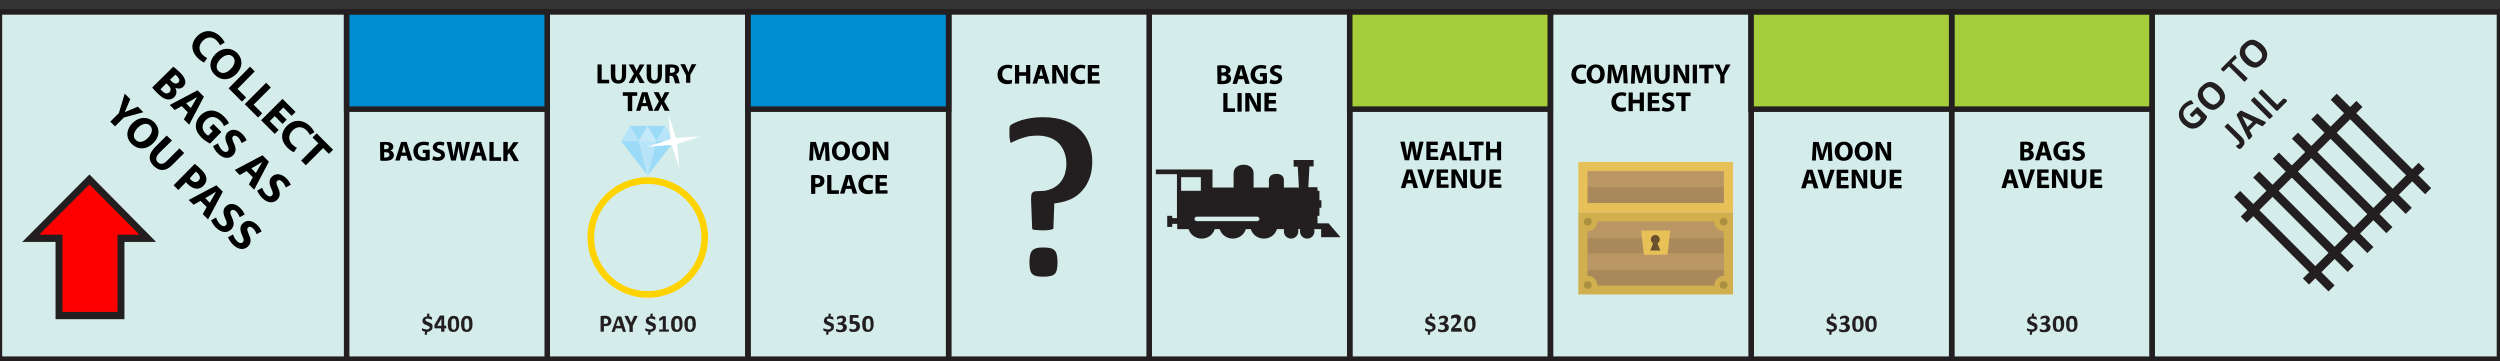 <?xml version="1.0" encoding="utf-8"?>
<!-- Generator: Adobe Illustrator 27.0.1, SVG Export Plug-In . SVG Version: 6.00 Build 0)  -->
<svg version="1.1" id="Layer_1" xmlns="http://www.w3.org/2000/svg" xmlns:xlink="http://www.w3.org/1999/xlink" x="0px" y="0px"
	 viewBox="0 0 900 130" style="enable-background:new 0 0 900 130;" xml:space="preserve">
<rect x="0" y="0" width="900" height="130" fill="#333333" stroke="none"/>
<style type="text/css">
	.st0{fill:#D5EDEA;stroke:#231F20;stroke-width:1.972;stroke-miterlimit:10;}
	.st1{fill:#A5CD39;stroke:#231F20;stroke-width:2;stroke-miterlimit:10;}
	.st2{fill:#008ED3;stroke:#231F20;stroke-width:2;stroke-miterlimit:10;}
	.st3{fill:#231F20;}
	.st4{fill:#231F20;stroke:#D5EDEA;stroke-width:1.972;stroke-miterlimit:10;}
	.st5{fill:#D1AF4F;}
	.st6{fill:#E7C057;}
	.st7{fill:#A9895B;}
	.st8{fill:#B99664;}
	.st9{fill:#AB9040;}
	.st10{clip-path:url(#SVGID_00000062151016207696849410000011285999896726319785_);}
	.st11{fill:#69502E;}
	.st12{fill:#FFD300;}
	.st13{fill:#B8E4FA;}
	.st14{fill:#C6E9FA;}
	.st15{fill:#9CDBF8;}
	.st16{fill:#FFFFFF;}
	.st17{fill:#FF0000;}
</style>
<g>
	<rect x="-0.2" y="4.3" class="st0" width="125" height="125"/>
</g>
<rect x="702.6" y="4.3" class="st0" width="72.2" height="125"/>
<rect x="630.4" y="4.3" class="st0" width="72.2" height="125"/>
<rect x="558.2" y="4.3" class="st0" width="72.2" height="125"/>
<rect x="485.9" y="4.3" class="st0" width="72.2" height="125"/>
<rect x="413.7" y="4.3" class="st0" width="72.2" height="125"/>
<rect x="341.5" y="4.3" class="st0" width="72.2" height="125"/>
<rect x="269.3" y="4.3" class="st0" width="72.2" height="125"/>
<rect x="197" y="4.3" class="st0" width="72.2" height="125"/>
<rect x="124.8" y="4.3" class="st0" width="72.2" height="125"/>
<rect x="702.6" y="4.3" class="st1" width="72.2" height="35"/>
<rect x="630.4" y="4.3" class="st1" width="72.2" height="35"/>
<rect x="485.9" y="4.3" class="st1" width="72.2" height="35"/>
<rect x="269.3" y="4.3" class="st2" width="72.2" height="35"/>
<rect x="124.8" y="4.3" class="st2" width="72.2" height="35"/>
<g>
	<path class="st3" d="M155.7,117.7c0,0.3,0,0.5-0.1,0.7s-0.2,0.4-0.4,0.5s-0.4,0.3-0.6,0.4s-0.5,0.1-0.8,0.2l-0.1,0.9c0,0,0,0,0,0.1
		s0,0-0.1,0h-0.1c0,0-0.1,0-0.2,0c-0.1,0-0.2,0-0.2,0c-0.1,0-0.1,0-0.1,0s-0.1,0-0.1-0.1v-0.1l0.1-0.9c-0.1,0-0.2,0-0.4-0.1
		c-0.1,0-0.2-0.1-0.3-0.1s-0.2-0.1-0.2-0.1c-0.1,0-0.1-0.1-0.1-0.1l-0.1-0.1c0-0.1,0-0.2,0-0.3c0-0.1,0-0.2,0-0.2v-0.1
		c0,0,0-0.1,0.1-0.1c0,0,0,0,0.1,0c0,0,0.1,0,0.2,0.1s0.2,0.1,0.3,0.1s0.3,0.1,0.4,0.1c0.2,0,0.4,0.1,0.6,0.1c0.3,0,0.6-0.1,0.8-0.2
		s0.3-0.3,0.3-0.5c0-0.1,0-0.3-0.1-0.3s-0.2-0.2-0.3-0.2c-0.1-0.1-0.3-0.1-0.4-0.2c-0.2-0.1-0.3-0.1-0.5-0.2s-0.3-0.1-0.5-0.2
		s-0.3-0.2-0.4-0.3s-0.2-0.3-0.3-0.4c-0.1-0.2-0.1-0.4-0.1-0.6s0-0.4,0.1-0.6s0.2-0.3,0.3-0.5s0.3-0.2,0.5-0.3
		c0.2-0.1,0.4-0.1,0.7-0.2l0.1-0.9c0,0,0,0,0-0.1c0,0,0,0,0.1,0h0.1c0,0,0.1,0,0.2,0c0.1,0,0.2,0,0.2,0c0.1,0,0.1,0,0.1,0
		s0.1,0,0.1,0.1s0,0.1,0,0.1l-0.1,0.8c0.1,0,0.2,0,0.3,0s0.2,0,0.3,0.1c0.1,0,0.2,0.1,0.2,0.1c0.1,0,0.1,0.1,0.1,0.1s0,0.1,0.1,0.1
		v0.1v0.1c0,0.1,0,0.1,0,0.2s0,0.2,0,0.2c0,0.1,0,0.1,0,0.1v0.1c0,0,0,0-0.1,0c0,0-0.1,0-0.2-0.1s-0.2-0.1-0.3-0.1s-0.2-0.1-0.4-0.1
		c-0.1,0-0.3-0.1-0.5-0.1s-0.3,0-0.4,0s-0.2,0.1-0.3,0.1s-0.1,0.1-0.1,0.2s0,0.2,0,0.2c0,0.1,0,0.3,0.1,0.3s0.2,0.2,0.3,0.2
		s0.3,0.1,0.4,0.2c0.2,0.1,0.3,0.1,0.5,0.2s0.3,0.1,0.5,0.2s0.3,0.2,0.4,0.3c0.1,0.1,0.2,0.3,0.3,0.4
		C155.7,117.3,155.7,117.5,155.7,117.7z"/>
	<path class="st3" d="M160.7,117.8c0,0.1,0,0.3,0,0.3c0,0.1-0.1,0.1-0.1,0.1H160v1v0.1c0,0,0,0-0.1,0.1s-0.1,0-0.2,0
		c-0.1,0-0.2,0-0.3,0s-0.2,0-0.3,0s-0.1,0-0.2,0s-0.1,0-0.1-0.1c0,0,0,0,0-0.1v-1h-2.2h-0.1c0,0-0.1,0-0.1-0.1c0,0,0-0.1,0-0.2
		s0-0.2,0-0.3c0-0.1,0-0.2,0-0.2c0-0.1,0-0.1,0-0.2s0-0.1,0-0.2s0-0.1,0.1-0.2l1.8-3.1c0,0,0,0,0.1-0.1h0.1c0.1,0,0.1,0,0.2,0
		s0.2,0,0.4,0c0.1,0,0.3,0,0.4,0c0.1,0,0.2,0,0.3,0s0.1,0,0.1,0.1s0,0.1,0,0.1v3.4h0.5c0,0,0.1,0,0.1,0.1
		C160.6,117.5,160.7,117.7,160.7,117.8z M158.9,114.7L158.9,114.7l-1.5,2.6h1.5V114.7z"/>
	<path class="st3" d="M165.3,116.6c0,0.5,0,0.9-0.1,1.2s-0.2,0.7-0.4,0.9c-0.2,0.3-0.4,0.5-0.6,0.6s-0.6,0.2-1,0.2s-0.7-0.1-1-0.2
		s-0.5-0.3-0.6-0.6c-0.1-0.2-0.3-0.6-0.3-0.9c-0.1-0.4-0.1-0.8-0.1-1.2c0-0.5,0-0.9,0.1-1.2c0.1-0.4,0.2-0.7,0.4-0.9
		s0.4-0.5,0.6-0.6c0.3-0.1,0.6-0.2,1-0.2s0.7,0.1,1,0.2s0.5,0.3,0.6,0.6c0.1,0.2,0.3,0.6,0.3,0.9
		C165.3,115.7,165.3,116.1,165.3,116.6z M164.2,116.7c0-0.3,0-0.5,0-0.7s0-0.4-0.1-0.5c0-0.2-0.1-0.3-0.1-0.4s-0.1-0.2-0.2-0.3
		c-0.1-0.1-0.1-0.1-0.2-0.1s-0.2,0-0.3,0c-0.2,0-0.3,0-0.4,0.1c-0.1,0.1-0.2,0.2-0.3,0.4c-0.1,0.2-0.1,0.4-0.1,0.6s0,0.5,0,0.9
		s0,0.7,0,1s0.1,0.5,0.2,0.6c0.1,0.2,0.2,0.3,0.3,0.3c0.1,0.1,0.2,0.1,0.4,0.1c0.1,0,0.2,0,0.3-0.1c0.1,0,0.2-0.1,0.2-0.2
		c0.1-0.1,0.1-0.2,0.2-0.3s0.1-0.2,0.1-0.4s0-0.3,0.1-0.5C164.2,117.1,164.2,116.9,164.2,116.7z"/>
	<path class="st3" d="M170.1,116.6c0,0.5,0,0.9-0.1,1.2s-0.2,0.7-0.4,0.9c-0.2,0.3-0.4,0.5-0.6,0.6s-0.6,0.2-1,0.2s-0.7-0.1-1-0.2
		s-0.5-0.3-0.6-0.6c-0.1-0.2-0.3-0.6-0.3-0.9c-0.1-0.4-0.1-0.8-0.1-1.2c0-0.5,0-0.9,0.1-1.2c0.1-0.4,0.2-0.7,0.4-0.9
		s0.4-0.5,0.6-0.6c0.3-0.1,0.6-0.2,1-0.2s0.7,0.1,1,0.2s0.5,0.3,0.6,0.6c0.1,0.2,0.3,0.6,0.3,0.9C170,115.7,170.1,116.1,170.1,116.6
		z M168.9,116.7c0-0.3,0-0.5,0-0.7s0-0.4-0.1-0.5c0-0.2-0.1-0.3-0.1-0.4s-0.1-0.2-0.2-0.3c-0.1-0.1-0.1-0.1-0.2-0.1s-0.2,0-0.3,0
		c-0.2,0-0.3,0-0.4,0.1c-0.1,0.1-0.2,0.2-0.3,0.4c-0.1,0.2-0.1,0.4-0.1,0.6s0,0.5,0,0.9s0,0.7,0,1s0.1,0.5,0.2,0.6
		c0.1,0.2,0.2,0.3,0.3,0.3c0.1,0.1,0.2,0.1,0.4,0.1c0.1,0,0.2,0,0.3-0.1c0.1,0,0.2-0.1,0.2-0.2c0.1-0.1,0.1-0.2,0.2-0.3
		s0.1-0.2,0.1-0.4s0-0.3,0.1-0.5C168.9,117.1,168.9,116.9,168.9,116.7z"/>
</g>
<g>
	<g>
		<path class="st3" d="M220.1,115.5c0,0.3,0,0.6-0.1,0.8s-0.2,0.5-0.4,0.6c-0.2,0.2-0.4,0.3-0.7,0.4s-0.6,0.1-1,0.1h-0.5v1.8v0.1
			c0,0-0.1,0-0.1,0.1s-0.1,0-0.2,0s-0.2,0-0.3,0s-0.2,0-0.3,0s-0.1,0-0.2,0s-0.1,0-0.1-0.1s0,0,0-0.1v-5.1c0-0.1,0-0.2,0.1-0.3
			c0.1-0.1,0.2-0.1,0.3-0.1h1.3c0.1,0,0.3,0,0.4,0c0.1,0,0.3,0,0.4,0.1c0.2,0,0.3,0.1,0.5,0.2s0.3,0.2,0.4,0.3
			c0.1,0.1,0.2,0.3,0.3,0.5C220.1,115.1,220.1,115.3,220.1,115.5z M218.9,115.6c0-0.2,0-0.4-0.1-0.5s-0.2-0.2-0.3-0.3
			s-0.2-0.1-0.3-0.1s-0.2,0-0.3,0h-0.5v1.9h0.5c0.2,0,0.3,0,0.5-0.1c0.1,0,0.2-0.1,0.3-0.2s0.1-0.2,0.2-0.3
			C218.9,115.9,218.9,115.7,218.9,115.6z"/>
		<path class="st3" d="M225.2,119c0,0.1,0.1,0.2,0.1,0.3s0,0.1,0,0.1s-0.1,0-0.2,0.1c-0.1,0-0.2,0-0.3,0s-0.3,0-0.3,0
			c-0.1,0-0.1,0-0.2,0c0,0-0.1,0-0.1-0.1s0-0.1,0-0.1l-0.4-1.1h-2.1l-0.4,1.1v0.1c0,0,0,0-0.1,0.1c0,0-0.1,0-0.2,0s-0.2,0-0.3,0
			s-0.2,0-0.3,0s-0.1,0-0.2-0.1v-0.1c0,0,0-0.1,0.1-0.2l1.8-5c0,0,0-0.1,0.1-0.1l0.1-0.1c0.1,0,0.1,0,0.2,0c0.1,0,0.2,0,0.4,0
			s0.3,0,0.4,0c0.1,0,0.2,0,0.2,0c0.1,0,0.1,0,0.1,0.1s0,0.1,0.1,0.1L225.2,119z M222.6,114.9L222.6,114.9l-0.8,2.4h1.6L222.6,114.9
			z"/>
		<path class="st3" d="M227.8,117.3v2v0.1c0,0-0.1,0-0.1,0.1s-0.1,0-0.2,0c-0.1,0-0.2,0-0.3,0s-0.2,0-0.3,0s-0.1,0-0.2,0
			c0,0-0.1,0-0.1-0.1s0,0,0-0.1v-2l-1.6-3.1c-0.1-0.1-0.1-0.2-0.1-0.3c0-0.1,0-0.1,0-0.1s0.1,0,0.2-0.1c0.1,0,0.2,0,0.4,0
			c0.1,0,0.2,0,0.3,0s0.1,0,0.2,0c0,0,0.1,0,0.1,0.1c0,0,0,0.1,0.1,0.1l0.6,1.4c0.1,0.1,0.1,0.3,0.2,0.4s0.1,0.3,0.2,0.5l0,0
			c0.1-0.2,0.1-0.3,0.2-0.5s0.1-0.3,0.2-0.4l0.6-1.4c0,0,0-0.1,0.1-0.1l0.1-0.1c0,0,0.1,0,0.2,0s0.2,0,0.3,0c0.2,0,0.3,0,0.4,0
			c0.1,0,0.2,0,0.2,0.1v0.1c0,0-0.1,0.1-0.1,0.2L227.8,117.3z"/>
		<path class="st3" d="M236.1,117.7c0,0.3,0,0.5-0.1,0.7s-0.2,0.4-0.4,0.5s-0.4,0.3-0.6,0.4s-0.5,0.1-0.8,0.2l-0.1,0.9
			c0,0,0,0,0,0.1s0,0-0.1,0h-0.1c0,0-0.1,0-0.2,0c-0.1,0-0.2,0-0.2,0c-0.1,0-0.1,0-0.1,0s-0.1,0-0.1-0.1v-0.1l0.1-0.9
			c-0.1,0-0.2,0-0.4-0.1c-0.1,0-0.2-0.1-0.3-0.1s-0.2-0.1-0.2-0.1c-0.1,0-0.1-0.1-0.1-0.1l-0.1-0.1c0-0.1,0-0.2,0-0.3
			c0-0.1,0-0.2,0-0.2v-0.1c0,0,0-0.1,0.1-0.1c0,0,0,0,0.1,0c0,0,0.1,0,0.2,0.1s0.2,0.1,0.3,0.1s0.3,0.1,0.4,0.1
			c0.2,0,0.4,0.1,0.6,0.1c0.3,0,0.6-0.1,0.8-0.2s0.3-0.3,0.3-0.5c0-0.1,0-0.3-0.1-0.3s-0.2-0.2-0.3-0.2c-0.1-0.1-0.3-0.1-0.4-0.2
			c-0.2-0.1-0.3-0.1-0.5-0.2s-0.3-0.1-0.5-0.2s-0.3-0.2-0.4-0.3s-0.2-0.3-0.3-0.4c-0.1-0.2-0.1-0.4-0.1-0.6s0-0.4,0.1-0.6
			s0.2-0.3,0.3-0.5s0.3-0.2,0.5-0.3c0.2-0.1,0.4-0.1,0.7-0.2l0.1-0.9c0,0,0,0,0-0.1c0,0,0,0,0.1,0h0.1c0,0,0.1,0,0.2,0
			c0.1,0,0.2,0,0.2,0c0.1,0,0.1,0,0.1,0s0.1,0,0.1,0.1s0,0.1,0,0.1l-0.1,0.8c0.1,0,0.2,0,0.3,0s0.2,0,0.3,0.1c0.1,0,0.2,0.1,0.2,0.1
			c0.1,0,0.1,0.1,0.1,0.1s0,0.1,0.1,0.1v0.1v0.1c0,0.1,0,0.1,0,0.2s0,0.2,0,0.2c0,0.1,0,0.1,0,0.1v0.1c0,0,0,0-0.1,0
			c0,0-0.1,0-0.2-0.1s-0.2-0.1-0.3-0.1s-0.2-0.1-0.4-0.1c-0.1,0-0.3-0.1-0.5-0.1s-0.3,0-0.4,0s-0.2,0.1-0.3,0.1s-0.1,0.1-0.1,0.2
			s0,0.2,0,0.2c0,0.1,0,0.3,0.1,0.3s0.2,0.2,0.3,0.2s0.3,0.1,0.4,0.2c0.2,0.1,0.3,0.1,0.5,0.2s0.3,0.1,0.5,0.2s0.3,0.2,0.4,0.3
			c0.1,0.1,0.2,0.3,0.3,0.4C236.1,117.3,236.1,117.5,236.1,117.7z"/>
		<path class="st3" d="M240.8,119c0,0.1,0,0.2,0,0.2c0,0.1,0,0.1,0,0.1s0,0.1-0.1,0.1s0,0-0.1,0h-3.1c0,0,0,0-0.1,0s0,0-0.1-0.1
			v-0.1c0-0.1,0-0.1,0-0.2s0-0.2,0-0.2c0-0.1,0-0.1,0-0.1s0-0.1,0.1-0.1c0,0,0,0,0.1,0h1.1v-3.7l-0.9,0.5c-0.1,0-0.1,0.1-0.2,0.1
			h-0.1c0,0,0-0.1-0.1-0.1s0-0.1,0-0.3c0-0.1,0-0.1,0-0.2v-0.1v-0.1c0,0,0,0,0.1-0.1l1.2-0.8c0,0,0,0,0.1,0h0.1h0.1
			c0.1,0,0.1,0,0.2,0c0.1,0,0.2,0,0.3,0s0.1,0,0.2,0h0.1c0,0,0,0,0,0.1v4.7h0.9h0.1c0,0,0,0,0.1,0.1v0.1
			C240.8,118.9,240.8,118.9,240.8,119z"/>
		<path class="st3" d="M245.7,116.6c0,0.5,0,0.9-0.1,1.2s-0.2,0.7-0.4,0.9c-0.2,0.3-0.4,0.5-0.6,0.6s-0.6,0.2-1,0.2s-0.7-0.1-1-0.2
			s-0.5-0.3-0.6-0.6c-0.1-0.2-0.3-0.6-0.3-0.9c-0.1-0.4-0.1-0.8-0.1-1.2c0-0.5,0-0.9,0.1-1.2c0.1-0.4,0.2-0.7,0.4-0.9
			s0.4-0.5,0.6-0.6c0.3-0.1,0.6-0.2,1-0.2s0.7,0.1,1,0.2s0.5,0.3,0.6,0.6c0.1,0.2,0.3,0.6,0.3,0.9
			C245.7,115.7,245.7,116.1,245.7,116.6z M244.6,116.7c0-0.3,0-0.5,0-0.7s0-0.4-0.1-0.5c0-0.2-0.1-0.3-0.1-0.4s-0.1-0.2-0.2-0.3
			c-0.1-0.1-0.1-0.1-0.2-0.1s-0.2,0-0.3,0c-0.2,0-0.3,0-0.4,0.1c-0.1,0.1-0.2,0.2-0.3,0.4c-0.1,0.2-0.1,0.4-0.1,0.6s0,0.5,0,0.9
			s0,0.7,0,1s0.1,0.5,0.2,0.6c0.1,0.2,0.2,0.3,0.3,0.3c0.1,0.1,0.2,0.1,0.4,0.1c0.1,0,0.2,0,0.3-0.1c0.1,0,0.2-0.1,0.2-0.2
			c0.1-0.1,0.1-0.2,0.2-0.3s0.1-0.2,0.1-0.4s0-0.3,0.1-0.5C244.6,117.1,244.6,116.9,244.6,116.7z"/>
		<path class="st3" d="M250.5,116.6c0,0.5,0,0.9-0.1,1.2s-0.2,0.7-0.4,0.9c-0.2,0.3-0.4,0.5-0.6,0.6s-0.6,0.2-1,0.2s-0.7-0.1-1-0.2
			s-0.5-0.3-0.6-0.6c-0.1-0.2-0.3-0.6-0.3-0.9c-0.1-0.4-0.1-0.8-0.1-1.2c0-0.5,0-0.9,0.1-1.2c0.1-0.4,0.2-0.7,0.4-0.9
			s0.4-0.5,0.6-0.6c0.3-0.1,0.6-0.2,1-0.2s0.7,0.1,1,0.2s0.5,0.3,0.6,0.6c0.1,0.2,0.3,0.6,0.3,0.9
			C250.4,115.7,250.5,116.1,250.5,116.6z M249.3,116.7c0-0.3,0-0.5,0-0.7s0-0.4-0.1-0.5c0-0.2-0.1-0.3-0.1-0.4s-0.1-0.2-0.2-0.3
			c-0.1-0.1-0.1-0.1-0.2-0.1s-0.2,0-0.3,0c-0.2,0-0.3,0-0.4,0.1c-0.1,0.1-0.2,0.2-0.3,0.4c-0.1,0.2-0.1,0.4-0.1,0.6s0,0.5,0,0.9
			s0,0.7,0,1s0.1,0.5,0.2,0.6c0.1,0.2,0.2,0.3,0.3,0.3c0.1,0.1,0.2,0.1,0.4,0.1c0.1,0,0.2,0,0.3-0.1c0.1,0,0.2-0.1,0.2-0.2
			c0.1-0.1,0.1-0.2,0.2-0.3s0.1-0.2,0.1-0.4s0-0.3,0.1-0.5C249.3,117.1,249.3,116.9,249.3,116.7z"/>
	</g>
</g>
<g>
	<path class="st3" d="M300.2,117.7c0,0.3,0,0.5-0.1,0.7s-0.2,0.4-0.4,0.5s-0.4,0.3-0.6,0.4s-0.5,0.1-0.8,0.2l-0.1,0.9c0,0,0,0,0,0.1
		s0,0-0.1,0H298c0,0-0.1,0-0.2,0s-0.2,0-0.2,0c-0.1,0-0.1,0-0.1,0s-0.1,0-0.1-0.1v-0.1l0.1-0.9c-0.1,0-0.2,0-0.4-0.1
		c-0.1,0-0.2-0.1-0.3-0.1c-0.1,0-0.2-0.1-0.2-0.1c-0.1,0-0.1-0.1-0.1-0.1l-0.1-0.1c0-0.1,0-0.2,0-0.3c0-0.1,0-0.2,0-0.2v-0.1
		c0,0,0-0.1,0.1-0.1c0,0,0,0,0.1,0c0,0,0.1,0,0.2,0.1s0.2,0.1,0.3,0.1s0.3,0.1,0.4,0.1c0.2,0,0.4,0.1,0.6,0.1c0.3,0,0.6-0.1,0.8-0.2
		c0.2-0.1,0.3-0.3,0.3-0.5c0-0.1,0-0.3-0.1-0.3s-0.2-0.2-0.3-0.2c-0.1-0.1-0.3-0.1-0.4-0.2c-0.2-0.1-0.3-0.1-0.5-0.2
		s-0.3-0.1-0.5-0.2s-0.3-0.2-0.4-0.3s-0.2-0.3-0.3-0.4c-0.1-0.2-0.1-0.4-0.1-0.6s0-0.4,0.1-0.6s0.2-0.3,0.3-0.5s0.3-0.2,0.5-0.3
		c0.2-0.1,0.4-0.1,0.7-0.2l0.1-0.9c0,0,0,0,0-0.1c0,0,0,0,0.1,0h0.1c0,0,0.1,0,0.2,0s0.2,0,0.2,0c0.1,0,0.1,0,0.1,0s0.1,0,0.1,0.1
		s0,0.1,0,0.1l-0.1,0.8c0.1,0,0.2,0,0.3,0s0.2,0,0.3,0.1c0.1,0,0.2,0.1,0.2,0.1c0.1,0,0.1,0.1,0.1,0.1s0,0.1,0.1,0.1v0.1v0.1
		c0,0.1,0,0.1,0,0.2s0,0.2,0,0.2c0,0.1,0,0.1,0,0.1v0.1c0,0,0,0-0.1,0c0,0-0.1,0-0.2-0.1s-0.2-0.1-0.3-0.1c-0.1,0-0.2-0.1-0.4-0.1
		c-0.1,0-0.3-0.1-0.5-0.1s-0.3,0-0.4,0s-0.2,0.1-0.3,0.1s-0.1,0.1-0.1,0.2s0,0.2,0,0.2c0,0.1,0,0.3,0.1,0.3s0.2,0.2,0.3,0.2
		s0.3,0.1,0.4,0.2c0.2,0.1,0.3,0.1,0.5,0.2s0.3,0.1,0.5,0.2s0.3,0.2,0.4,0.3c0.1,0.1,0.2,0.3,0.3,0.4
		C300.1,117.3,300.2,117.5,300.2,117.7z"/>
	<path class="st3" d="M304.9,117.8c0,0.3-0.1,0.5-0.2,0.8s-0.3,0.4-0.5,0.6s-0.4,0.3-0.7,0.3c-0.3,0.1-0.6,0.1-0.9,0.1
		c-0.2,0-0.4,0-0.5,0c-0.2,0-0.3-0.1-0.5-0.1s-0.2-0.1-0.3-0.1s-0.1-0.1-0.2-0.1s0,0-0.1-0.1v-0.1V119c0-0.1,0-0.1,0-0.2
		s0-0.2,0-0.3c0-0.1,0.1-0.1,0.1-0.1s0.1,0,0.2,0.1c0.1,0,0.2,0.1,0.3,0.1c0.1,0,0.2,0.1,0.4,0.1c0.1,0,0.3,0.1,0.5,0.1
		s0.3,0,0.4-0.1s0.2-0.1,0.3-0.2c0.1-0.1,0.2-0.2,0.2-0.3c0-0.1,0.1-0.2,0.1-0.3c0-0.1,0-0.2-0.1-0.4s-0.1-0.2-0.2-0.3
		c-0.1-0.1-0.2-0.1-0.4-0.2c-0.2,0-0.3-0.1-0.5-0.1h-0.5h-0.1c0,0,0,0-0.1-0.1s0-0.1,0-0.1c0-0.1,0-0.1,0-0.2s0-0.2,0-0.2
		c0-0.1,0-0.1,0-0.1s0,0,0.1-0.1s0.1,0,0.1,0h0.5c0.2,0,0.3,0,0.5-0.1c0.1,0,0.2-0.1,0.3-0.2s0.2-0.2,0.2-0.3c0-0.1,0.1-0.2,0.1-0.3
		c0-0.1,0-0.2,0-0.3c0-0.1-0.1-0.2-0.1-0.2c-0.1-0.1-0.1-0.1-0.2-0.1s-0.2-0.1-0.4-0.1c-0.2,0-0.3,0-0.4,0.1c-0.1,0-0.3,0.1-0.4,0.1
		c-0.1,0.1-0.2,0.1-0.3,0.2c-0.1,0-0.1,0.1-0.2,0.1c0,0,0,0-0.1,0c0,0,0,0,0-0.1s0-0.1,0-0.1s0-0.1,0-0.2s0-0.1,0-0.2v-0.1v-0.1
		c0,0,0,0,0.1-0.1c0,0,0.1-0.1,0.2-0.1s0.2-0.1,0.3-0.2s0.3-0.1,0.5-0.1s0.4-0.1,0.6-0.1c0.3,0,0.5,0,0.7,0.1s0.4,0.2,0.5,0.3
		c0.1,0.1,0.3,0.3,0.3,0.4c0.1,0.2,0.1,0.4,0.1,0.6s0,0.3-0.1,0.5s-0.1,0.3-0.2,0.4s-0.2,0.2-0.3,0.3c-0.1,0.1-0.3,0.1-0.4,0.2l0,0
		c0.2,0,0.4,0.1,0.5,0.2c0.2,0.1,0.3,0.2,0.4,0.3c0.1,0.1,0.2,0.2,0.3,0.4C304.9,117.5,304.9,117.6,304.9,117.8z"/>
	<path class="st3" d="M309.6,117.6c0,0.3-0.1,0.6-0.2,0.8c-0.1,0.2-0.3,0.4-0.5,0.6s-0.4,0.3-0.7,0.4s-0.6,0.1-0.9,0.1
		c-0.2,0-0.3,0-0.5,0s-0.3,0-0.4-0.1c-0.1,0-0.2-0.1-0.3-0.1c-0.1,0-0.1-0.1-0.2-0.1c0,0,0,0-0.1-0.1s0-0.1,0-0.1v-0.1
		c0,0,0-0.1,0-0.2s0-0.2,0-0.2c0-0.1,0-0.1,0-0.1v-0.1c0,0,0,0,0.1,0h0.1c0.1,0,0.1,0.1,0.2,0.1s0.2,0.1,0.4,0.1
		c0.1,0,0.3,0.1,0.5,0.1s0.3,0,0.5-0.1c0.1,0,0.3-0.1,0.4-0.2s0.2-0.2,0.2-0.3s0.1-0.3,0.1-0.4s0-0.3-0.1-0.4c0-0.1-0.1-0.2-0.2-0.3
		s-0.2-0.1-0.4-0.2s-0.3-0.1-0.5-0.1s-0.3,0-0.5,0s-0.3,0-0.4,0s-0.1,0-0.2-0.1c0,0-0.1-0.1-0.1-0.2v-2.5c0-0.1,0-0.2,0.1-0.3
		c0-0.1,0.1-0.1,0.2-0.1h2.7h0.1c0,0,0,0,0.1,0.1c0,0,0,0.1,0,0.2s0,0.1,0,0.2c0,0.2,0,0.3,0,0.4s-0.1,0.1-0.1,0.1h-2v1.2
		c0.1,0,0.2,0,0.3,0c0.1,0,0.2,0,0.3,0c0.3,0,0.6,0,0.8,0.1c0.2,0.1,0.4,0.2,0.6,0.3c0.2,0.1,0.3,0.3,0.4,0.5
		C309.6,117.1,309.6,117.3,309.6,117.6z"/>
	<path class="st3" d="M314.5,116.6c0,0.5,0,0.9-0.1,1.2s-0.2,0.7-0.4,0.9c-0.2,0.3-0.4,0.5-0.6,0.6s-0.6,0.2-1,0.2s-0.7-0.1-1-0.2
		s-0.5-0.3-0.6-0.6c-0.1-0.2-0.3-0.6-0.3-0.9c-0.1-0.4-0.1-0.8-0.1-1.2c0-0.5,0-0.9,0.1-1.2c0.1-0.4,0.2-0.7,0.4-0.9
		s0.4-0.5,0.6-0.6c0.3-0.1,0.6-0.2,1-0.2s0.7,0.1,1,0.2s0.5,0.3,0.6,0.6c0.1,0.2,0.3,0.6,0.3,0.9
		C314.5,115.7,314.5,116.1,314.5,116.6z M313.4,116.7c0-0.3,0-0.5,0-0.7s0-0.4-0.1-0.5c0-0.2-0.1-0.3-0.1-0.4s-0.1-0.2-0.2-0.3
		c-0.1-0.1-0.1-0.1-0.2-0.1s-0.2,0-0.3,0c-0.2,0-0.3,0-0.4,0.1s-0.2,0.2-0.3,0.4c-0.1,0.2-0.1,0.4-0.1,0.6s0,0.5,0,0.9s0,0.7,0,1
		s0.1,0.5,0.2,0.6c0.1,0.2,0.2,0.3,0.3,0.3c0.1,0.1,0.2,0.1,0.4,0.1c0.1,0,0.2,0,0.3-0.1c0.1,0,0.2-0.1,0.2-0.2
		c0.1-0.1,0.1-0.2,0.2-0.3s0.1-0.2,0.1-0.4s0-0.3,0.1-0.5C313.4,117.1,313.4,116.9,313.4,116.7z"/>
</g>
<g>
	<path class="st3" d="M516.8,117.7c0,0.3,0,0.5-0.1,0.7s-0.2,0.4-0.4,0.5s-0.4,0.3-0.6,0.4c-0.2,0.1-0.5,0.1-0.8,0.2l-0.1,0.9
		c0,0,0,0,0,0.1s0,0-0.1,0h-0.1c0,0-0.1,0-0.2,0c-0.1,0-0.2,0-0.2,0c-0.1,0-0.1,0-0.1,0s-0.1,0-0.1-0.1v-0.1l0.1-0.9
		c-0.1,0-0.2,0-0.4-0.1c-0.1,0-0.2-0.1-0.3-0.1s-0.2-0.1-0.2-0.1c-0.1,0-0.1-0.1-0.1-0.1l-0.1-0.1c0-0.1,0-0.2,0-0.3
		c0-0.1,0-0.2,0-0.2v-0.1c0,0,0-0.1,0.1-0.1c0,0,0,0,0.1,0c0,0,0.1,0,0.2,0.1c0.1,0,0.2,0.1,0.3,0.1c0.1,0.1,0.3,0.1,0.4,0.1
		c0.2,0,0.4,0.1,0.6,0.1c0.3,0,0.6-0.1,0.8-0.2s0.2-0.3,0.2-0.5c0-0.1,0-0.3-0.1-0.3s-0.2-0.2-0.3-0.2c-0.1-0.1-0.3-0.1-0.4-0.2
		c-0.2-0.1-0.3-0.1-0.5-0.2s-0.3-0.1-0.5-0.2s-0.3-0.2-0.4-0.3c-0.1-0.1-0.2-0.3-0.3-0.4c-0.1-0.2-0.1-0.4-0.1-0.6s0-0.4,0.1-0.6
		s0.2-0.3,0.3-0.5s0.3-0.2,0.5-0.3c0.2-0.1,0.4-0.1,0.7-0.2l0.1-0.9c0,0,0,0,0-0.1c0,0,0,0,0.1,0h0.1c0,0,0.1,0,0.2,0
		c0.1,0,0.2,0,0.2,0c0.1,0,0.1,0,0.1,0s0.1,0,0.1,0.1v0.1l-0.1,0.8c0.1,0,0.2,0,0.3,0s0.2,0,0.3,0.1c0.1,0,0.2,0.1,0.2,0.1
		c0.1,0,0.1,0.1,0.1,0.1s0,0.1,0.1,0.1v0.1v0.1c0,0.1,0,0.1,0,0.2s0,0.2,0,0.2c0,0.1,0,0.1,0,0.1v0.1c0,0,0,0-0.1,0
		c0,0-0.1,0-0.2-0.1c-0.1,0-0.2-0.1-0.3-0.1s-0.2-0.1-0.4-0.1c-0.1,0-0.3-0.1-0.5-0.1s-0.3,0-0.4,0s-0.2,0.1-0.3,0.1
		s-0.1,0.1-0.1,0.2s0,0.2,0,0.2c0,0.1,0,0.3,0.1,0.3s0.2,0.2,0.3,0.2s0.3,0.1,0.4,0.2c0.2,0.1,0.3,0.1,0.5,0.2s0.3,0.1,0.5,0.2
		s0.3,0.2,0.4,0.3c0.1,0.1,0.2,0.3,0.3,0.4C516.8,117.3,516.8,117.5,516.8,117.7z"/>
	<path class="st3" d="M521.6,117.8c0,0.3-0.1,0.5-0.2,0.8s-0.3,0.4-0.5,0.6s-0.4,0.3-0.7,0.3c-0.3,0.1-0.6,0.1-0.9,0.1
		c-0.2,0-0.4,0-0.5,0c-0.2,0-0.3-0.1-0.5-0.1c-0.1,0-0.2-0.1-0.3-0.1s-0.1-0.1-0.2-0.1s0,0-0.1-0.1s0-0.1,0-0.1V119
		c0-0.1,0-0.1,0-0.2s0-0.2,0-0.3c0-0.1,0.1-0.1,0.1-0.1s0.1,0,0.2,0.1c0.1,0,0.2,0.1,0.3,0.1s0.2,0.1,0.4,0.1c0.1,0,0.3,0.1,0.5,0.1
		s0.3,0,0.4-0.1s0.2-0.1,0.3-0.2s0.2-0.2,0.2-0.3c0-0.1,0.1-0.2,0.1-0.3c0-0.1,0-0.2-0.1-0.4c-0.1-0.1-0.1-0.2-0.2-0.3
		c-0.1-0.1-0.2-0.1-0.4-0.2c-0.2,0-0.3-0.1-0.5-0.1h-0.5h-0.1c0,0,0,0-0.1-0.1s0-0.1,0-0.1c0-0.1,0-0.1,0-0.2s0-0.2,0-0.2
		c0-0.1,0-0.1,0-0.1s0,0,0.1-0.1h0.1h0.5c0.2,0,0.3,0,0.5-0.1c0.1,0,0.2-0.1,0.3-0.2s0.2-0.2,0.2-0.3c0-0.1,0.1-0.2,0.1-0.3
		c0-0.1,0-0.2,0-0.3c0-0.1-0.1-0.2-0.1-0.2c-0.1-0.1-0.1-0.1-0.2-0.1c-0.1,0-0.2-0.1-0.4-0.1s-0.3,0-0.4,0.1c-0.1,0-0.3,0.1-0.4,0.1
		c-0.1,0.1-0.2,0.1-0.3,0.2s-0.1,0.1-0.2,0.1c0,0,0,0-0.1,0c0,0,0,0,0-0.1s0-0.1,0-0.1s0-0.1,0-0.2s0-0.1,0-0.2v-0.1v-0.1
		c0,0,0,0,0.1-0.1c0,0,0.1-0.1,0.2-0.1c0.1-0.1,0.2-0.1,0.3-0.2s0.3-0.1,0.5-0.1s0.4-0.1,0.6-0.1c0.3,0,0.5,0,0.7,0.1
		s0.4,0.2,0.5,0.3c0.1,0.1,0.3,0.3,0.3,0.4c0.1,0.2,0.1,0.4,0.1,0.6s0,0.3-0.1,0.5c0,0.1-0.1,0.3-0.2,0.4c-0.1,0.1-0.2,0.2-0.3,0.3
		s-0.3,0.1-0.4,0.2l0,0c0.2,0,0.4,0.1,0.5,0.2c0.2,0.1,0.3,0.2,0.4,0.3c0.1,0.1,0.2,0.2,0.3,0.4
		C521.5,117.5,521.6,117.6,521.6,117.8z"/>
	<path class="st3" d="M526.3,119c0,0.1,0,0.2,0,0.2c0,0.1,0,0.1,0,0.1s0,0.1-0.1,0.1c0,0,0,0-0.1,0h-3.3c-0.1,0-0.1,0-0.2,0
		s-0.1,0-0.1-0.1c0,0,0-0.1-0.1-0.1s0-0.1,0-0.3c0-0.1,0-0.2,0-0.2c0-0.1,0-0.1,0-0.2s0.1-0.1,0.1-0.2s0.1-0.1,0.1-0.2l1-1.1
		c0.2-0.2,0.4-0.4,0.5-0.6s0.2-0.3,0.3-0.5c0.1-0.1,0.1-0.3,0.1-0.4s0-0.2,0-0.3c0-0.1,0-0.2,0-0.3c0-0.1-0.1-0.2-0.1-0.2
		s-0.1-0.1-0.2-0.2c-0.1,0-0.2-0.1-0.3-0.1c-0.2,0-0.3,0-0.5,0.1c-0.1,0-0.2,0.1-0.4,0.1c-0.1,0.1-0.2,0.1-0.3,0.1s-0.1,0.1-0.2,0.1
		c0,0,0,0-0.1,0c0,0,0,0,0-0.1s0-0.1,0-0.2s0-0.2,0-0.3c0-0.1,0-0.1,0-0.2v-0.1v-0.1c0,0,0-0.1,0.1-0.1c0,0,0.1-0.1,0.2-0.1
		c0.1-0.1,0.2-0.1,0.4-0.2c0.1-0.1,0.3-0.1,0.5-0.1s0.4-0.1,0.5-0.1c0.3,0,0.6,0,0.8,0.1s0.4,0.2,0.6,0.3c0.1,0.1,0.3,0.3,0.3,0.5
		c0.1,0.2,0.1,0.4,0.1,0.6s0,0.4-0.1,0.5s-0.1,0.4-0.2,0.6c-0.1,0.2-0.3,0.4-0.5,0.7c-0.2,0.2-0.5,0.5-0.8,0.9l-0.7,0.7h2.2h0.1
		c0,0,0,0,0.1,0.1v0.1C526.3,118.8,526.3,118.9,526.3,119z"/>
	<path class="st3" d="M531.2,116.6c0,0.5,0,0.9-0.1,1.2c-0.1,0.4-0.2,0.7-0.4,0.9c-0.2,0.3-0.4,0.5-0.6,0.6s-0.6,0.2-1,0.2
		s-0.7-0.1-1-0.2s-0.5-0.3-0.6-0.6c-0.2-0.2-0.3-0.6-0.3-0.9c-0.1-0.4-0.1-0.8-0.1-1.2c0-0.5,0-0.9,0.1-1.2c0.1-0.4,0.2-0.7,0.4-0.9
		s0.4-0.5,0.6-0.6c0.3-0.1,0.6-0.2,1-0.2s0.7,0.1,1,0.2s0.5,0.3,0.6,0.6c0.2,0.2,0.3,0.6,0.3,0.9
		C531.2,115.7,531.2,116.1,531.2,116.6z M530,116.7c0-0.3,0-0.5,0-0.7s0-0.4-0.1-0.5c0-0.2-0.1-0.3-0.1-0.4s-0.1-0.2-0.2-0.3
		c-0.1-0.1-0.1-0.1-0.2-0.1s-0.2,0-0.3,0c-0.2,0-0.3,0-0.4,0.1c-0.1,0.1-0.2,0.2-0.3,0.4c-0.1,0.2-0.1,0.4-0.1,0.6s0,0.5,0,0.9
		s0,0.7,0,1s0.1,0.5,0.2,0.6c0.1,0.2,0.2,0.3,0.3,0.3c0.1,0.1,0.2,0.1,0.4,0.1c0.1,0,0.2,0,0.3-0.1c0.1,0,0.2-0.1,0.2-0.2
		c0.1-0.1,0.1-0.2,0.2-0.3s0.1-0.2,0.1-0.4s0-0.3,0.1-0.5C530,117.1,530,116.9,530,116.7z"/>
</g>
<g>
	<path class="st3" d="M661.3,117.7c0,0.3,0,0.5-0.1,0.7s-0.2,0.4-0.4,0.5s-0.4,0.3-0.6,0.4s-0.5,0.1-0.8,0.2l-0.1,0.9c0,0,0,0,0,0.1
		c0,0,0,0-0.1,0h-0.1c0,0-0.1,0-0.2,0c-0.1,0-0.2,0-0.2,0c-0.1,0-0.1,0-0.1,0s-0.1,0-0.1-0.1v-0.1l0.1-0.9c-0.1,0-0.2,0-0.4-0.1
		c-0.1,0-0.2-0.1-0.3-0.1s-0.2-0.1-0.2-0.1c-0.1,0-0.1-0.1-0.1-0.1l-0.1-0.1c0-0.1,0-0.2,0-0.3c0-0.1,0-0.2,0-0.2v-0.1
		c0,0,0-0.1,0.1-0.1c0,0,0,0,0.1,0c0,0,0.1,0,0.2,0.1s0.2,0.1,0.3,0.1s0.3,0.1,0.4,0.1c0.2,0,0.4,0.1,0.6,0.1c0.3,0,0.6-0.1,0.8-0.2
		s0.2-0.3,0.2-0.5c0-0.1,0-0.3-0.1-0.3c-0.1-0.1-0.2-0.2-0.3-0.2c-0.1-0.1-0.3-0.1-0.4-0.2c-0.2-0.1-0.3-0.1-0.5-0.2
		s-0.3-0.1-0.5-0.2s-0.3-0.2-0.4-0.3s-0.2-0.3-0.3-0.4c-0.1-0.2-0.1-0.4-0.1-0.6s0-0.4,0.1-0.6s0.2-0.3,0.3-0.5s0.3-0.2,0.5-0.3
		c0.2-0.1,0.4-0.1,0.7-0.2l0.1-0.9c0,0,0,0,0-0.1c0,0,0,0,0.1,0h0.1c0,0,0.1,0,0.2,0c0.1,0,0.2,0,0.2,0c0.1,0,0.1,0,0.1,0
		s0.1,0,0.1,0.1s0,0.1,0,0.1l-0.1,0.8c0.1,0,0.2,0,0.3,0s0.2,0,0.3,0.1c0.1,0,0.2,0.1,0.2,0.1c0.1,0,0.1,0.1,0.1,0.1s0,0.1,0.1,0.1
		v0.1v0.1c0,0.1,0,0.1,0,0.2s0,0.2,0,0.2c0,0.1,0,0.1,0,0.1v0.1c0,0,0,0-0.1,0c0,0-0.1,0-0.2-0.1s-0.2-0.1-0.3-0.1s-0.2-0.1-0.4-0.1
		c-0.1,0-0.3-0.1-0.5-0.1s-0.3,0-0.4,0s-0.2,0.1-0.3,0.1s-0.1,0.1-0.1,0.2s0,0.2,0,0.2c0,0.1,0,0.3,0.1,0.3s0.2,0.2,0.3,0.2
		c0.1,0.1,0.3,0.1,0.4,0.2c0.2,0.1,0.3,0.1,0.5,0.2s0.3,0.1,0.5,0.2s0.3,0.2,0.4,0.3c0.1,0.1,0.2,0.3,0.3,0.4
		C661.2,117.3,661.3,117.5,661.3,117.7z"/>
	<path class="st3" d="M666,117.8c0,0.3-0.1,0.5-0.2,0.8s-0.3,0.4-0.5,0.6s-0.4,0.3-0.7,0.3c-0.3,0.1-0.6,0.1-0.9,0.1
		c-0.2,0-0.4,0-0.5,0c-0.2,0-0.3-0.1-0.5-0.1c-0.1,0-0.2-0.1-0.3-0.1s-0.1-0.1-0.2-0.1s0,0-0.1-0.1v-0.1V119c0-0.1,0-0.1,0-0.2
		s0-0.2,0-0.3c0-0.1,0.1-0.1,0.1-0.1s0.1,0,0.2,0.1c0.1,0,0.2,0.1,0.3,0.1s0.2,0.1,0.4,0.1c0.1,0,0.3,0.1,0.5,0.1s0.3,0,0.4-0.1
		s0.2-0.1,0.3-0.2s0.2-0.2,0.2-0.3c0-0.1,0.1-0.2,0.1-0.3c0-0.1,0-0.2-0.1-0.4c-0.1-0.1-0.1-0.2-0.2-0.3c-0.1-0.1-0.2-0.1-0.4-0.2
		c-0.2,0-0.3-0.1-0.5-0.1h-0.5h-0.1c0,0,0,0-0.1-0.1s0-0.1,0-0.1c0-0.1,0-0.1,0-0.2s0-0.2,0-0.2c0-0.1,0-0.1,0-0.1s0,0,0.1-0.1h0.1
		h0.5c0.2,0,0.3,0,0.5-0.1c0.1,0,0.2-0.1,0.3-0.2s0.2-0.2,0.2-0.3c0-0.1,0.1-0.2,0.1-0.3c0-0.1,0-0.2,0-0.3c0-0.1-0.1-0.2-0.1-0.2
		c-0.1-0.1-0.1-0.1-0.2-0.1c-0.1,0-0.2-0.1-0.4-0.1s-0.3,0-0.4,0.1c-0.1,0-0.3,0.1-0.4,0.1c-0.1,0.1-0.2,0.1-0.3,0.2
		c-0.1,0-0.1,0.1-0.2,0.1c0,0,0,0-0.1,0c0,0,0,0,0-0.1s0-0.1,0-0.1s0-0.1,0-0.2s0-0.1,0-0.2v-0.1v-0.1c0,0,0,0,0.1-0.1
		c0,0,0.1-0.1,0.2-0.1s0.2-0.1,0.3-0.2s0.3-0.1,0.5-0.1s0.4-0.1,0.6-0.1c0.3,0,0.5,0,0.7,0.1s0.4,0.2,0.5,0.3
		c0.1,0.1,0.3,0.3,0.3,0.4c0.1,0.2,0.1,0.4,0.1,0.6s0,0.3-0.1,0.5s-0.1,0.3-0.2,0.4s-0.2,0.2-0.3,0.3c-0.1,0.1-0.3,0.1-0.4,0.2l0,0
		c0.2,0,0.4,0.1,0.5,0.2c0.2,0.1,0.3,0.2,0.4,0.3c0.1,0.1,0.2,0.2,0.3,0.4C666,117.5,666,117.6,666,117.8z"/>
	<path class="st3" d="M670.9,116.6c0,0.5,0,0.9-0.1,1.2s-0.2,0.7-0.4,0.9c-0.2,0.3-0.4,0.5-0.6,0.6c-0.3,0.1-0.6,0.2-1,0.2
		s-0.7-0.1-1-0.2s-0.5-0.3-0.6-0.6c-0.1-0.2-0.3-0.6-0.3-0.9c-0.1-0.4-0.1-0.8-0.1-1.2c0-0.5,0-0.9,0.1-1.2c0.1-0.4,0.2-0.7,0.4-0.9
		c0.2-0.3,0.4-0.5,0.6-0.6c0.3-0.1,0.6-0.2,1-0.2s0.7,0.1,1,0.2s0.5,0.3,0.6,0.6c0.1,0.2,0.3,0.6,0.3,0.9
		C670.9,115.7,670.9,116.1,670.9,116.6z M669.7,116.7c0-0.3,0-0.5,0-0.7s0-0.4-0.1-0.5c0-0.2-0.1-0.3-0.1-0.4s-0.1-0.2-0.2-0.3
		c-0.1-0.1-0.1-0.1-0.2-0.1s-0.2,0-0.3,0c-0.2,0-0.3,0-0.4,0.1c-0.1,0.1-0.2,0.2-0.3,0.4c-0.1,0.2-0.1,0.4-0.1,0.6s0,0.5,0,0.9
		s0,0.7,0,1s0.1,0.5,0.2,0.6c0.1,0.2,0.2,0.3,0.3,0.3c0.1,0.1,0.2,0.1,0.4,0.1c0.1,0,0.2,0,0.3-0.1c0.1,0,0.2-0.1,0.2-0.2
		c0.1-0.1,0.1-0.2,0.2-0.3s0.1-0.2,0.1-0.4c0-0.1,0-0.3,0.1-0.5C669.7,117.1,669.7,116.9,669.7,116.7z"/>
	<path class="st3" d="M675.6,116.6c0,0.5,0,0.9-0.1,1.2s-0.2,0.7-0.4,0.9c-0.2,0.3-0.4,0.5-0.6,0.6c-0.3,0.1-0.6,0.2-1,0.2
		s-0.7-0.1-1-0.2s-0.5-0.3-0.6-0.6c-0.1-0.2-0.3-0.6-0.3-0.9c-0.1-0.4-0.1-0.8-0.1-1.2c0-0.5,0-0.9,0.1-1.2c0.1-0.4,0.2-0.7,0.4-0.9
		c0.2-0.3,0.4-0.5,0.6-0.6c0.3-0.1,0.6-0.2,1-0.2s0.7,0.1,1,0.2s0.5,0.3,0.6,0.6c0.1,0.2,0.3,0.6,0.3,0.9
		C675.6,115.7,675.6,116.1,675.6,116.6z M674.5,116.7c0-0.3,0-0.5,0-0.7s0-0.4-0.1-0.5c0-0.2-0.1-0.3-0.1-0.4s-0.1-0.2-0.2-0.3
		c-0.1-0.1-0.1-0.1-0.2-0.1s-0.2,0-0.3,0c-0.2,0-0.3,0-0.4,0.1c-0.1,0.1-0.2,0.2-0.3,0.4c-0.1,0.2-0.1,0.4-0.1,0.6s0,0.5,0,0.9
		s0,0.7,0,1s0.1,0.5,0.2,0.6c0.1,0.2,0.2,0.3,0.3,0.3c0.1,0.1,0.2,0.1,0.4,0.1c0.1,0,0.2,0,0.3-0.1c0.1,0,0.2-0.1,0.2-0.2
		c0.1-0.1,0.1-0.2,0.2-0.3s0.1-0.2,0.1-0.4c0-0.1,0-0.3,0.1-0.5C674.5,117.1,674.5,116.9,674.5,116.7z"/>
</g>
<g>
	<path class="st3" d="M733.5,117.7c0,0.3,0,0.5-0.1,0.7s-0.2,0.4-0.4,0.5s-0.4,0.3-0.6,0.4s-0.5,0.1-0.8,0.2l-0.1,0.9c0,0,0,0,0,0.1
		c0,0,0,0-0.1,0h-0.1c0,0-0.1,0-0.2,0c-0.1,0-0.2,0-0.2,0c-0.1,0-0.1,0-0.1,0s-0.1,0-0.1-0.1v-0.1l0.1-0.9c-0.1,0-0.2,0-0.4-0.1
		c-0.1,0-0.2-0.1-0.3-0.1s-0.2-0.1-0.2-0.1c-0.1,0-0.1-0.1-0.1-0.1l-0.1-0.1c0-0.1,0-0.2,0-0.3c0-0.1,0-0.2,0-0.2v-0.1
		c0,0,0-0.1,0.1-0.1c0,0,0,0,0.1,0c0,0,0.1,0,0.2,0.1s0.2,0.1,0.3,0.1s0.3,0.1,0.4,0.1c0.2,0,0.4,0.1,0.6,0.1c0.3,0,0.6-0.1,0.8-0.2
		s0.2-0.3,0.2-0.5c0-0.1,0-0.3-0.1-0.3c-0.1-0.1-0.2-0.2-0.3-0.2c-0.1-0.1-0.3-0.1-0.4-0.2c-0.2-0.1-0.3-0.1-0.5-0.2
		s-0.3-0.1-0.5-0.2s-0.3-0.2-0.4-0.3s-0.2-0.3-0.3-0.4c-0.1-0.2-0.1-0.4-0.1-0.6s0-0.4,0.1-0.6s0.2-0.3,0.3-0.5s0.3-0.2,0.5-0.3
		c0.2-0.1,0.4-0.1,0.7-0.2l0.1-0.9c0,0,0,0,0-0.1c0,0,0,0,0.1,0h0.1c0,0,0.1,0,0.2,0c0.1,0,0.2,0,0.2,0c0.1,0,0.1,0,0.1,0
		s0.1,0,0.1,0.1s0,0.1,0,0.1l-0.1,0.8c0.1,0,0.2,0,0.3,0s0.2,0,0.3,0.1c0.1,0,0.2,0.1,0.2,0.1c0.1,0,0.1,0.1,0.1,0.1s0,0.1,0.1,0.1
		v0.1v0.1c0,0.1,0,0.1,0,0.2s0,0.2,0,0.2c0,0.1,0,0.1,0,0.1v0.1c0,0,0,0-0.1,0c0,0-0.1,0-0.2-0.1s-0.2-0.1-0.3-0.1s-0.2-0.1-0.4-0.1
		c-0.1,0-0.3-0.1-0.5-0.1s-0.3,0-0.4,0s-0.2,0.1-0.3,0.1s-0.1,0.1-0.1,0.2s0,0.2,0,0.2c0,0.1,0,0.3,0.1,0.3s0.2,0.2,0.3,0.2
		c0.1,0.1,0.3,0.1,0.4,0.2c0.2,0.1,0.3,0.1,0.5,0.2s0.3,0.1,0.5,0.2s0.3,0.2,0.4,0.3c0.1,0.1,0.2,0.3,0.3,0.4
		C733.5,117.3,733.5,117.5,733.5,117.7z"/>
	<path class="st3" d="M738.2,117.8c0,0.3-0.1,0.5-0.2,0.8s-0.3,0.4-0.5,0.6s-0.4,0.3-0.7,0.3c-0.3,0.1-0.6,0.1-0.9,0.1
		c-0.2,0-0.4,0-0.5,0c-0.2,0-0.3-0.1-0.5-0.1c-0.1,0-0.2-0.1-0.3-0.1s-0.1-0.1-0.2-0.1s0,0-0.1-0.1v-0.1V119c0-0.1,0-0.1,0-0.2
		s0-0.2,0-0.3c0-0.1,0.1-0.1,0.1-0.1s0.1,0,0.2,0.1c0.1,0,0.2,0.1,0.3,0.1s0.2,0.1,0.4,0.1c0.1,0,0.3,0.1,0.5,0.1s0.3,0,0.4-0.1
		s0.2-0.1,0.3-0.2s0.2-0.2,0.2-0.3c0-0.1,0.1-0.2,0.1-0.3c0-0.1,0-0.2-0.1-0.4c-0.1-0.1-0.1-0.2-0.2-0.3c-0.1-0.1-0.2-0.1-0.4-0.2
		c-0.2,0-0.3-0.1-0.5-0.1h-0.5H735c0,0,0,0-0.1-0.1s0-0.1,0-0.1c0-0.1,0-0.1,0-0.2s0-0.2,0-0.2c0-0.1,0-0.1,0-0.1s0,0,0.1-0.1h0.1
		h0.5c0.2,0,0.3,0,0.5-0.1c0.1,0,0.2-0.1,0.3-0.2s0.2-0.2,0.2-0.3c0-0.1,0.1-0.2,0.1-0.3c0-0.1,0-0.2,0-0.3c0-0.1-0.1-0.2-0.1-0.2
		c-0.1-0.1-0.1-0.1-0.2-0.1c-0.1,0-0.2-0.1-0.4-0.1s-0.3,0-0.4,0.1c-0.1,0-0.3,0.1-0.4,0.1c-0.1,0.1-0.2,0.1-0.3,0.2
		c-0.1,0-0.1,0.1-0.2,0.1c0,0,0,0-0.1,0c0,0,0,0,0-0.1s0-0.1,0-0.1s0-0.1,0-0.2s0-0.1,0-0.2v-0.1v-0.1c0,0,0,0,0.1-0.1
		c0,0,0.1-0.1,0.2-0.1s0.2-0.1,0.3-0.2s0.3-0.1,0.5-0.1s0.4-0.1,0.6-0.1c0.3,0,0.5,0,0.7,0.1s0.4,0.2,0.5,0.3
		c0.1,0.1,0.3,0.3,0.3,0.4c0.1,0.2,0.1,0.4,0.1,0.6s0,0.3-0.1,0.5s-0.1,0.3-0.2,0.4s-0.2,0.2-0.3,0.3c-0.1,0.1-0.3,0.1-0.4,0.2l0,0
		c0.2,0,0.4,0.1,0.5,0.2c0.2,0.1,0.3,0.2,0.4,0.3c0.1,0.1,0.2,0.2,0.3,0.4C738.2,117.5,738.2,117.6,738.2,117.8z"/>
	<path class="st3" d="M743.1,116.6c0,0.5,0,0.9-0.1,1.2s-0.2,0.7-0.4,0.9c-0.2,0.3-0.4,0.5-0.6,0.6c-0.3,0.1-0.6,0.2-1,0.2
		s-0.7-0.1-1-0.2s-0.5-0.3-0.6-0.6c-0.1-0.2-0.3-0.6-0.3-0.9c-0.1-0.4-0.1-0.8-0.1-1.2c0-0.5,0-0.9,0.1-1.2c0.1-0.4,0.2-0.7,0.4-0.9
		c0.2-0.3,0.4-0.5,0.6-0.6c0.3-0.1,0.6-0.2,1-0.2s0.7,0.1,1,0.2s0.5,0.3,0.6,0.6c0.1,0.2,0.3,0.6,0.3,0.9
		C743.1,115.7,743.1,116.1,743.1,116.6z M741.9,116.7c0-0.3,0-0.5,0-0.7s0-0.4-0.1-0.5c0-0.2-0.1-0.3-0.1-0.4s-0.1-0.2-0.2-0.3
		c-0.1-0.1-0.1-0.1-0.2-0.1s-0.2,0-0.3,0c-0.2,0-0.3,0-0.4,0.1c-0.1,0.1-0.2,0.2-0.3,0.4c-0.1,0.2-0.1,0.4-0.1,0.6s0,0.5,0,0.9
		s0,0.7,0,1s0.1,0.5,0.2,0.6c0.1,0.2,0.2,0.3,0.3,0.3c0.1,0.1,0.2,0.1,0.4,0.1c0.1,0,0.2,0,0.3-0.1c0.1,0,0.2-0.1,0.2-0.2
		c0.1-0.1,0.1-0.2,0.2-0.3s0.1-0.2,0.1-0.4c0-0.1,0-0.3,0.1-0.5C741.9,117.1,741.9,116.9,741.9,116.7z"/>
	<path class="st3" d="M747.9,116.6c0,0.5,0,0.9-0.1,1.2s-0.2,0.7-0.4,0.9c-0.2,0.3-0.4,0.5-0.6,0.6c-0.3,0.1-0.6,0.2-1,0.2
		s-0.7-0.1-1-0.2s-0.5-0.3-0.6-0.6c-0.1-0.2-0.3-0.6-0.3-0.9c-0.1-0.4-0.1-0.8-0.1-1.2c0-0.5,0-0.9,0.1-1.2c0.1-0.4,0.2-0.7,0.4-0.9
		c0.2-0.3,0.4-0.5,0.6-0.6c0.3-0.1,0.6-0.2,1-0.2s0.7,0.1,1,0.2s0.5,0.3,0.6,0.6c0.1,0.2,0.3,0.6,0.3,0.9
		C747.8,115.7,747.9,116.1,747.9,116.6z M746.7,116.7c0-0.3,0-0.5,0-0.7s0-0.4-0.1-0.5c0-0.2-0.1-0.3-0.1-0.4s-0.1-0.2-0.2-0.3
		c-0.1-0.1-0.1-0.1-0.2-0.1s-0.2,0-0.3,0c-0.2,0-0.3,0-0.4,0.1c-0.1,0.1-0.2,0.2-0.3,0.4c-0.1,0.2-0.1,0.4-0.1,0.6s0,0.5,0,0.9
		s0,0.7,0,1s0.1,0.5,0.2,0.6c0.1,0.2,0.2,0.3,0.3,0.3c0.1,0.1,0.2,0.1,0.4,0.1c0.1,0,0.2,0,0.3-0.1c0.1,0,0.2-0.1,0.2-0.2
		c0.1-0.1,0.1-0.2,0.2-0.3s0.1-0.2,0.1-0.4c0-0.1,0-0.3,0.1-0.5C746.7,117.1,746.7,116.9,746.7,116.7z"/>
</g>
<g>
	<rect x="774.8" y="4.3" class="st0" width="125" height="125"/>
</g>
<g>
	<path class="st4" d="M394.2,58.1c0,2.3-0.3,4.4-1,6.3s-1.6,3.5-2.8,4.8c-1.2,1.4-2.6,2.5-4.3,3.3c-1.7,0.8-3.5,1.3-5.6,1.6
		l-0.3,8.3c0,0.5-0.4,0.9-1.2,1.1c-0.8,0.3-1.9,0.4-3.4,0.4c-0.9,0-1.7,0-2.4-0.1c-0.6,0-1.1-0.1-1.5-0.2s-0.6-0.3-0.8-0.5
		s-0.3-0.5-0.3-0.8l-0.4-10c0-0.9,0-1.6,0.1-2.2s0.3-1,0.6-1.4c0.3-0.3,0.7-0.6,1.1-0.7c0.5-0.1,1-0.2,1.6-0.2h0.6
		c1.5,0,2.8-0.2,3.9-0.7s2-1.1,2.7-1.9s1.2-1.7,1.6-2.8c0.3-1.1,0.5-2.2,0.5-3.4c0-1.4-0.2-2.6-0.6-3.7c-0.4-1.1-1-2.1-1.7-2.9
		c-0.8-0.8-1.8-1.5-2.9-1.9c-1.2-0.4-2.6-0.7-4.1-0.7c-1.4,0-2.7,0.1-3.8,0.4c-1.1,0.3-2.1,0.6-2.8,0.9c-0.8,0.3-1.5,0.7-2,0.9
		c-0.5,0.3-0.9,0.4-1.2,0.4c-0.2,0-0.4-0.1-0.6-0.2c-0.2-0.1-0.3-0.4-0.4-0.7s-0.2-0.8-0.3-1.4c-0.1-0.6-0.1-1.4-0.1-2.4
		s0-1.7,0.1-2.2s0.3-0.8,0.6-1.1c0.3-0.3,0.8-0.6,1.6-1c0.8-0.4,1.7-0.7,2.8-1.1c1.1-0.3,2.3-0.6,3.7-0.8c1.4-0.2,2.8-0.3,4.2-0.3
		c3.3,0,6.2,0.5,8.6,1.4s4.3,2.2,5.8,3.7c1.5,1.6,2.6,3.3,3.3,5.4C393.9,53.7,394.2,55.9,394.2,58.1z M381.7,94.5
		c0,1.2-0.1,2.1-0.3,2.9c-0.2,0.8-0.5,1.4-1,1.9s-1.1,0.8-1.9,1s-1.7,0.3-2.9,0.3c-1.2,0-2.2-0.1-2.9-0.3c-0.8-0.2-1.4-0.6-1.8-1
		c-0.5-0.5-0.8-1.1-1-1.9s-0.3-1.8-0.3-2.9c0-1.2,0.1-2.2,0.3-3c0.2-0.8,0.5-1.5,1-2s1.1-0.8,1.8-1.1c0.8-0.2,1.7-0.3,2.9-0.3
		c1.1,0,2.1,0.1,2.9,0.3c0.8,0.2,1.4,0.6,1.9,1.1s0.8,1.1,1,2C381.6,92.3,381.7,93.3,381.7,94.5z"/>
</g>
<path class="st3" d="M482.6,85.4l-4.3-5h-4v-2.7h0.7v-2.9h0.7v-2.7H475v-3.4h-0.7v-1.3H471l0.4-7.5h1.5v-2.3h-7.2V60h1.5l0.4,7.5
	h-5.4v-2.7c0-1.5-1.2-2.2-2.7-2.2s-2.7,0.7-2.7,2.2v2.7h-5.5v-5.1c0-2-1.6-3.1-3.6-3.1s-3.6,1.1-3.6,3.1v5.1h-7.6V61h-20.4v1.7h7.6
	v15.8H422v-0.8h-1.8v4h1.8v-1.1h1.8v1.9h4.1c0.6,2,2.5,3.4,4.7,3.4s4.1-1.4,4.7-3.4h1.8c0.6,2,2.5,3.4,4.7,3.4s4.1-1.4,4.7-3.4h1.8
	c0.6,2,2.5,3.4,4.7,3.4s4.1-1.4,4.7-3.4h2.6c-0.1,0.2-0.1,0.5-0.1,0.8c0,1.5,1.2,2.6,2.6,2.6s2.6-1.2,2.6-2.6c0-0.3,0-0.5-0.1-0.8
	h0.8c-0.1,0.2-0.1,0.5-0.1,0.8c0,1.5,1.2,2.6,2.6,2.6c1.5,0,2.6-1.2,2.6-2.6c0-0.3,0-0.5-0.1-0.8h2.5v2.9H482.6z M425.2,68.7v-4.9
	h7.1v4.9H425.2z M452.6,79.6h-21.8c-0.4,0-0.8-0.4-0.8-0.8s0.4-0.8,0.8-0.8h21.8c0.4,0,0.8,0.4,0.8,0.8S453,79.6,452.6,79.6z"/>
<g>
	<rect x="568.2" y="76.4" class="st5" width="55.7" height="29.6"/>
	<rect x="568.2" y="58.3" class="st6" width="55.7" height="18.1"/>
	<rect x="571.5" y="67.3" class="st7" width="49.1" height="5.8"/>
	<rect x="571.5" y="61.6" class="st8" width="49.1" height="5.8"/>
	<path class="st9" d="M619.1,102.6c0-0.8,0.6-1.4,1.4-1.4c0.8,0,1.4,0.6,1.4,1.4s-0.6,1.4-1.4,1.4
		C619.7,104.1,619.1,103.4,619.1,102.6z"/>
	<path class="st9" d="M619.1,79.8c0-0.8,0.6-1.4,1.4-1.4c0.8,0,1.4,0.6,1.4,1.4s-0.6,1.4-1.4,1.4C619.7,81.2,619.1,80.6,619.1,79.8z
		"/>
	<path class="st9" d="M570.2,102.6c0-0.8,0.6-1.4,1.4-1.4c0.8,0,1.4,0.6,1.4,1.4s-0.6,1.4-1.4,1.4
		C570.8,104.1,570.2,103.4,570.2,102.6z"/>
	<g>
		<g>
			<g>
				<g>
					<g>
						<defs>
							<path id="SVGID_1_" d="M620.5,83.2c-1.9,0-3.4-1.5-3.4-3.4c0,0,0,0,0-0.1H575c0,0,0,0,0,0.1c0,1.9-1.5,3.4-3.4,3.4
								c0,0,0,0-0.1,0v16.1c0,0,0,0,0.1,0c1.9,0,3.4,1.5,3.4,3.4c0,0,0,0,0,0.1h42.2c0,0,0,0,0-0.1c0-1.9,1.5-3.4,3.4-3.4
								c0,0,0,0,0.1,0L620.5,83.2C620.5,83.1,620.5,83.2,620.5,83.2z"/>
						</defs>
						<clipPath id="SVGID_00000075164147188221894750000008586044759794394533_">
							<use xlink:href="#SVGID_1_"  style="overflow:visible;"/>
						</clipPath>
						<g style="clip-path:url(#SVGID_00000075164147188221894750000008586044759794394533_);">
							<rect x="571.5" y="97" class="st7" width="49.1" height="5.8"/>
							<rect x="571.5" y="91.2" class="st8" width="49.1" height="5.8"/>
							<rect x="571.5" y="85.5" class="st7" width="49.1" height="5.8"/>
							<rect x="571.5" y="79.7" class="st8" width="49.1" height="5.8"/>
						</g>
					</g>
				</g>
			</g>
		</g>
	</g>
	<path class="st9" d="M570.2,79.8c0-0.8,0.6-1.4,1.4-1.4c0.8,0,1.4,0.6,1.4,1.4s-0.6,1.4-1.4,1.4C570.8,81.2,570.2,80.6,570.2,79.8z
		"/>
	<polygon class="st6" points="600.3,91.7 591.8,91.7 590.8,83 601.3,83 	"/>
	<path class="st11" d="M597.7,90.2l-1-2.6c0.5-0.3,0.8-0.8,0.8-1.4c0-0.9-0.7-1.6-1.6-1.6s-1.6,0.7-1.6,1.6c0,0.6,0.3,1.1,0.8,1.4
		l-1,2.6H597.7z"/>
</g>
<g>
	<g>
		<g>
			<g>
				<path class="st12" d="M233.2,63.8c-12,0-21.7,9.7-21.7,21.7s9.7,21.7,21.7,21.7s21.7-9.7,21.7-21.7S245.1,63.8,233.2,63.8z
					 M233.2,104.8c-10.7,0-19.3-8.6-19.3-19.3s8.6-19.3,19.3-19.3s19.3,8.6,19.3,19.3C252.5,96.1,243.8,104.8,233.2,104.8z"/>
			</g>
		</g>
		<g>
			<polygon class="st13" points="223.6,50.8 226.8,45.3 230,50.8 			"/>
			<polygon class="st14" points="230,50.8 233.2,45.3 236.3,50.8 			"/>
			<polygon class="st13" points="236.3,50.8 239.5,45.3 242.7,50.8 			"/>
			<polygon class="st15" points="239.5,45.3 236.3,50.8 233.1,45.3 			"/>
			<polygon class="st15" points="233.1,45.3 230,50.8 226.8,45.3 			"/>
			<polygon class="st15" points="223.6,50.8 233.2,63.3 230,50.8 			"/>
			<polygon class="st13" points="230,50.8 233.2,63.3 236.3,50.8 			"/>
			<polygon class="st15" points="236.3,50.8 233.2,63.3 242.7,50.8 			"/>
		</g>
	</g>
	<polygon class="st16" points="243.4,49.7 252.2,49.1 243.8,51.8 244.5,60.5 241.8,52.2 233.1,52.8 241.4,50.1 240.7,41.4 	"/>
</g>
<g>
	<path class="st3" d="M789.3,36.7c0.1,0.1,0.2,0.2,0.2,0.3c0.1,0.1,0.1,0.2,0.1,0.2c0,0.1,0,0.1,0,0.1s0,0.1-0.1,0.1
		c0,0-0.1,0.1-0.3,0.1s-0.4,0.1-0.6,0.2c-0.2,0.1-0.5,0.2-0.8,0.4s-0.6,0.4-0.9,0.7c-0.3,0.3-0.6,0.7-0.7,1
		c-0.2,0.4-0.2,0.8-0.2,1.1c0,0.4,0.1,0.8,0.3,1.2s0.5,0.8,0.8,1.1c0.4,0.4,0.8,0.7,1.2,0.9s0.8,0.3,1.2,0.3s0.7-0.1,1.1-0.2
		c0.4-0.2,0.7-0.4,1-0.7c0.2-0.2,0.3-0.3,0.4-0.5c0.1-0.2,0.2-0.4,0.3-0.6l-1.6-1.6l-1.3,1.3c-0.1,0.1-0.2,0.1-0.3,0
		c-0.1,0-0.3-0.2-0.4-0.3c-0.1-0.1-0.2-0.2-0.2-0.3c-0.1-0.1-0.1-0.1-0.1-0.2c0-0.1,0-0.1,0-0.2c0,0,0-0.1,0.1-0.1l2.3-2.3
		c0.1-0.1,0.1-0.1,0.2-0.1c0.1,0,0.1,0,0.2,0c0.1,0,0.1,0,0.2,0.1c0.1,0,0.1,0.1,0.2,0.2l2.7,2.7c0.1,0.1,0.2,0.2,0.2,0.3
		s0,0.2,0,0.4c-0.1,0.2-0.2,0.3-0.3,0.6s-0.2,0.4-0.4,0.6c-0.1,0.2-0.3,0.4-0.5,0.6c-0.2,0.2-0.3,0.4-0.5,0.6
		c-0.5,0.5-1.1,0.9-1.7,1.2c-0.6,0.3-1.2,0.4-1.7,0.4c-0.6,0-1.2-0.1-1.7-0.4c-0.6-0.3-1.1-0.7-1.7-1.2c-0.5-0.5-1-1.1-1.2-1.7
		c-0.3-0.6-0.4-1.2-0.4-1.8s0.1-1.2,0.4-1.8c0.3-0.6,0.7-1.2,1.2-1.7c0.3-0.3,0.6-0.5,0.9-0.7c0.3-0.2,0.5-0.4,0.8-0.5
		c0.2-0.1,0.4-0.2,0.6-0.3c0.2-0.1,0.3-0.1,0.4-0.1c0.1,0,0.2,0,0.3,0.1S789.2,36.5,789.3,36.7z"/>
	<path class="st3" d="M799.2,31.3c0.6,0.6,1,1.1,1.3,1.7s0.5,1.2,0.5,1.7c0,0.6-0.1,1.1-0.3,1.7c-0.2,0.6-0.6,1.1-1.2,1.6
		c-0.5,0.5-1,0.9-1.6,1.2c-0.5,0.3-1.1,0.4-1.6,0.3c-0.5,0-1.1-0.2-1.6-0.5s-1.1-0.7-1.7-1.3c-0.5-0.5-1-1.1-1.3-1.7
		c-0.3-0.6-0.5-1.1-0.5-1.7c0-0.6,0.1-1.1,0.3-1.7c0.2-0.6,0.6-1.1,1.2-1.6c0.5-0.5,1-0.9,1.5-1.1c0.5-0.3,1.1-0.4,1.6-0.4
		s1.1,0.2,1.7,0.5C798,30.3,798.6,30.7,799.2,31.3z M797.8,32.8c-0.4-0.4-0.7-0.6-1-0.9c-0.3-0.2-0.7-0.4-1-0.5s-0.7-0.1-1,0.1
		c-0.3,0.1-0.7,0.3-1,0.7c-0.3,0.3-0.6,0.7-0.7,1c-0.1,0.4-0.1,0.7,0,1s0.2,0.7,0.4,1s0.5,0.7,0.8,1c0.4,0.4,0.7,0.7,1.1,0.9
		c0.3,0.2,0.7,0.4,1,0.5s0.7,0.1,1-0.1c0.3-0.1,0.7-0.3,1-0.7s0.6-0.7,0.7-1c0.1-0.3,0.1-0.7,0-1.1s-0.2-0.7-0.5-1
		C798.4,33.4,798.2,33.1,797.8,32.8z"/>
	<path class="st3" d="M804.9,20.2c0.1,0.1,0.2,0.2,0.2,0.3c0.1,0.1,0.1,0.1,0.1,0.2s0,0.1,0,0.2c0,0,0,0.1-0.1,0.1l-1.7,1.7L809,28
		l0.1,0.1c0,0.1,0,0.1,0,0.2s-0.1,0.2-0.2,0.3s-0.2,0.2-0.3,0.3c-0.1,0.1-0.2,0.2-0.3,0.3c-0.1,0.1-0.2,0.1-0.2,0.2
		c-0.1,0-0.1,0-0.2,0c0,0-0.1,0-0.1-0.1l-5.4-5.4l-1.7,1.7l-0.1,0.1c0,0-0.1,0-0.2,0c-0.1,0-0.1-0.1-0.2-0.1
		c-0.1-0.1-0.2-0.1-0.3-0.2s-0.2-0.2-0.2-0.3c-0.1-0.1-0.1-0.2-0.1-0.2c0-0.1,0-0.1,0-0.2s0-0.1,0.1-0.1l4.7-4.7c0,0,0.1,0,0.1-0.1
		c0,0,0.1,0,0.2,0c0.1,0,0.1,0.1,0.2,0.1C804.7,20,804.8,20.1,804.9,20.2z"/>
	<path class="st3" d="M814.4,16.1c0.6,0.6,1,1.1,1.3,1.7s0.5,1.2,0.5,1.7c0,0.6-0.1,1.1-0.3,1.7s-0.6,1.1-1.2,1.6
		c-0.5,0.5-1,0.9-1.6,1.2c-0.5,0.3-1.1,0.4-1.6,0.3c-0.5,0-1.1-0.2-1.7-0.5c-0.6-0.3-1.1-0.7-1.7-1.3c-0.5-0.5-1-1.1-1.3-1.7
		s-0.5-1.1-0.5-1.7s0.1-1.1,0.3-1.7s0.6-1.1,1.2-1.6c0.5-0.5,1-0.9,1.5-1.1c0.5-0.3,1.1-0.4,1.6-0.4s1.1,0.2,1.6,0.5
		S813.8,15.5,814.4,16.1z M813,17.6c-0.4-0.4-0.7-0.6-1-0.9c-0.3-0.2-0.7-0.4-1-0.5s-0.7-0.1-1,0.1c-0.3,0.1-0.7,0.3-1,0.7
		c-0.3,0.3-0.6,0.7-0.7,1c-0.1,0.4-0.1,0.7,0,1s0.2,0.7,0.4,1s0.5,0.7,0.8,1c0.4,0.4,0.7,0.7,1.1,0.9c0.3,0.2,0.7,0.4,1,0.5
		s0.7,0.1,1-0.1s0.7-0.3,1-0.7c0.3-0.3,0.6-0.7,0.7-1c0.1-0.3,0.1-0.7,0-1.1s-0.2-0.7-0.5-1C813.6,18.3,813.3,17.9,813,17.6z"/>
	<path class="st3" d="M807,49.3c0.3,0.3,0.5,0.6,0.7,0.9c0.2,0.3,0.3,0.6,0.3,0.9c0,0.3,0,0.6-0.1,0.9c-0.1,0.3-0.4,0.6-0.7,1
		c-0.1,0.1-0.2,0.2-0.3,0.3s-0.2,0.2-0.3,0.2c-0.1,0.1-0.2,0.1-0.3,0.1s-0.2,0.1-0.2,0H806c0,0-0.1,0-0.1-0.1s-0.1-0.1-0.2-0.1
		c-0.1-0.1-0.1-0.1-0.2-0.2c-0.1-0.1-0.2-0.2-0.3-0.3s-0.1-0.2-0.2-0.2c0-0.1-0.1-0.1,0-0.2c0,0,0-0.1,0.1-0.1l0.1-0.1
		c0,0,0.1,0,0.2-0.1c0.1,0,0.2-0.1,0.3-0.1s0.2-0.1,0.3-0.2c0.1-0.1,0.2-0.2,0.2-0.3s0.1-0.2,0-0.3c0-0.1-0.1-0.2-0.2-0.4
		c-0.1-0.1-0.2-0.3-0.4-0.5l-4.6-4.6l-0.1-0.1c0,0,0-0.1,0-0.2c0-0.1,0.1-0.1,0.2-0.2c0.1-0.1,0.2-0.2,0.3-0.3s0.2-0.2,0.3-0.3
		s0.2-0.1,0.2-0.2c0.1,0,0.1-0.1,0.2,0c0,0,0.1,0,0.1,0.1L807,49.3z"/>
	<path class="st3" d="M815.2,43.7c0.2,0.1,0.3,0.2,0.4,0.2c0.1,0.1,0.1,0.1,0.1,0.2c0,0.1,0,0.2-0.1,0.3s-0.2,0.2-0.4,0.4
		s-0.3,0.3-0.4,0.4c-0.1,0.1-0.2,0.2-0.3,0.2s-0.1,0.1-0.2,0c0,0-0.1,0-0.2-0.1l-1.8-0.9l-2.5,2.5l0.9,1.7c0,0.1,0.1,0.1,0.1,0.2
		c0,0.1,0,0.1,0,0.2s-0.1,0.2-0.2,0.3c-0.1,0.1-0.2,0.2-0.3,0.4c-0.2,0.2-0.3,0.3-0.4,0.4s-0.2,0.1-0.3,0.1s-0.1,0-0.2-0.1
		c-0.1-0.1-0.1-0.2-0.2-0.4l-3.9-8c0-0.1-0.1-0.2-0.1-0.2c0-0.1,0-0.1,0-0.2s0.1-0.2,0.2-0.3c0.1-0.1,0.2-0.3,0.4-0.4
		c0.2-0.2,0.4-0.4,0.5-0.5s0.2-0.2,0.3-0.2s0.2-0.1,0.2-0.1c0.1,0,0.1,0,0.2,0.1L815.2,43.7z M807.2,41.9L807.2,41.9l1.9,3.8
		l1.9-1.9L807.2,41.9z"/>
	<path class="st3" d="M818.1,41.5L818.1,41.5c0.1,0.1,0.1,0.2,0.1,0.3S818.1,42,818,42c-0.1,0.1-0.2,0.2-0.3,0.3s-0.2,0.2-0.3,0.3
		s-0.2,0.1-0.3,0.2c-0.1,0-0.1,0-0.2,0c-0.1,0-0.1,0-0.1-0.1l-6.3-6.3l-0.1-0.1c0,0,0-0.1,0-0.2c0-0.1,0.1-0.2,0.2-0.3
		c0.1-0.1,0.2-0.2,0.3-0.3s0.2-0.2,0.3-0.3s0.2-0.1,0.2-0.2c0.1,0,0.1,0,0.2,0c0,0,0.1,0,0.1,0.1L818.1,41.5z"/>
	<path class="st3" d="M823,35.8c0.1,0.1,0.2,0.2,0.2,0.3c0.1,0.1,0.1,0.1,0.1,0.2c0,0.1,0,0.1,0,0.2c0,0,0,0.1-0.1,0.1l-3.1,3.1
		c-0.1,0.1-0.2,0.2-0.4,0.2c-0.1,0-0.3-0.1-0.4-0.2l-6.1-6.1l-0.1-0.1c0,0,0-0.1,0-0.2c0-0.1,0.1-0.2,0.2-0.3
		c0.1-0.1,0.2-0.2,0.3-0.3s0.2-0.2,0.3-0.3s0.2-0.1,0.2-0.2c0.1,0,0.1,0,0.2,0c0.1,0,0.1,0,0.1,0.1l5.4,5.4l2.1-2.1l0.1-0.1
		c0,0,0.1,0,0.2,0c0.1,0,0.1,0.1,0.2,0.1C822.9,35.6,822.9,35.7,823,35.8z"/>
</g>
<g>
	<g>
		
			<rect x="855.8" y="27.8" transform="matrix(0.707 -0.707 0.707 0.707 214.33 621.306)" class="st3" width="3.1" height="48.1"/>
		
			<rect x="848.7" y="34.8" transform="matrix(0.707 -0.707 0.707 0.707 207.412 618.436)" class="st3" width="3.1" height="48.1"/>
		
			<rect x="841.8" y="41.8" transform="matrix(0.707 -0.707 0.707 0.707 200.374 615.533)" class="st3" width="3.1" height="48.1"/>
		
			<rect x="834.8" y="48.8" transform="matrix(0.707 -0.707 0.707 0.707 193.522 612.813)" class="st3" width="3.1" height="48.1"/>
		
			<rect x="827.8" y="55.7" transform="matrix(0.707 -0.707 0.707 0.707 186.513 609.776)" class="st3" width="3.1" height="48.1"/>
		
			<rect x="820.9" y="62.7" transform="matrix(0.707 -0.707 0.707 0.707 179.548 606.969)" class="st3" width="3.1" height="48.1"/>
	</g>
	<g>
		
			<rect x="821.6" y="78.9" transform="matrix(0.707 -0.707 0.707 0.707 192.394 625.336)" class="st3" width="58.9" height="3.1"/>
		
			<rect x="799.3" y="56.7" transform="matrix(0.707 -0.707 0.707 0.707 201.461 602.973)" class="st3" width="58.9" height="3.1"/>
	</g>
</g>
<g>
	<path d="M73.5,22.5c-0.5-0.2-1.4-0.7-2.3-1.6c-2.7-2.7-2.4-5.7-0.2-7.9c2.6-2.6,5.9-2.2,8.3,0.1c0.9,0.9,1.4,1.8,1.6,2.2l-1.7,1
		c-0.2-0.5-0.6-1.1-1.2-1.7c-1.4-1.4-3.3-1.6-5,0.1c-1.5,1.5-1.6,3.4-0.1,5c0.5,0.5,1.2,1,1.7,1.2L73.5,22.5z"/>
	<path d="M85.1,26.6c-2.5,2.5-5.6,2.5-7.8,0.3c-2.3-2.3-1.9-5.3,0.3-7.5c2.3-2.3,5.5-2.5,7.8-0.3C87.7,21.5,87.2,24.5,85.1,26.6z
		 M79.4,21.2c-1.5,1.5-1.9,3.3-0.7,4.4c1.2,1.2,3,0.7,4.4-0.8c1.4-1.4,1.9-3.2,0.7-4.4C82.7,19.3,80.9,19.7,79.4,21.2z"/>
	<path d="M90,24l1.7,1.7L85.5,32l3.1,3.1l-1.5,1.5l-4.8-4.8L90,24z"/>
	<path d="M95.8,29.8l1.7,1.7l-6.2,6.2l3.1,3.1l-1.5,1.5l-4.8-4.8L95.8,29.8z"/>
	<path d="M101.7,44.6l-2.8-2.8l-1.8,1.8l3.2,3.2l-1.4,1.4L94,43.3l7.7-7.7l4.7,4.7l-1.4,1.4l-3-3l-1.6,1.6l2.8,2.8L101.7,44.6z"/>
	<path d="M105.8,54.8c-0.5-0.2-1.4-0.7-2.3-1.6c-2.7-2.7-2.4-5.7-0.2-7.9c2.6-2.6,5.9-2.2,8.3,0.1c0.9,0.9,1.4,1.8,1.6,2.2l-1.7,1
		c-0.2-0.5-0.5-1.1-1.2-1.7c-1.4-1.4-3.3-1.6-5,0.1c-1.5,1.5-1.6,3.4-0.1,5c0.5,0.5,1.2,1,1.7,1.2L105.8,54.8z"/>
	<path d="M114.6,51.6l-2.1-2.1L114,48l5.9,5.9l-1.5,1.5l-2.1-2.1l-6.2,6.2l-1.7-1.7L114.6,51.6z"/>
	<path d="M62.4,24c0.5,0.4,1.5,1.2,2.4,2.1c1.1,1.1,1.6,1.8,1.8,2.7c0.3,0.8,0.1,1.7-0.6,2.4c-0.7,0.7-1.7,0.9-2.9,0.4l0,0
		c0.6,1.1,0.6,2.4-0.4,3.4c-0.7,0.7-1.6,0.9-2.4,0.8c-1-0.1-2.2-0.8-3.7-2.3c-0.9-0.9-1.4-1.5-1.8-2L62.4,24z M57.8,32.1
		c0.1,0.2,0.3,0.4,0.6,0.7c0.8,0.8,1.8,1.2,2.6,0.4s0.4-1.8-0.5-2.6L59.9,30L57.8,32.1z M61.2,28.7l0.6,0.6c0.9,0.9,1.8,1,2.4,0.4
		s0.4-1.3-0.3-2.1c-0.4-0.4-0.6-0.6-0.8-0.7L61.2,28.7z"/>
	<path d="M65.4,38.2l-2.5,1.4l-1.8-1.8l10-5.3l2.3,2.3l-5.3,10.1L66.2,43l1.4-2.6L65.4,38.2z M68.7,38.9l1.2-2.1
		c0.3-0.6,0.8-1.3,1.1-1.9l0,0c-0.6,0.3-1.3,0.8-1.8,1.1L67,37.2L68.7,38.9z"/>
	<path d="M75.6,51.7c-0.7-0.4-2-1.1-3-2.1c-1.4-1.4-2.1-2.8-2.1-4.2s0.6-2.8,1.7-3.9c2.6-2.5,5.9-2.1,8.4,0.4c1,1,1.6,1.9,1.8,2.5
		l-1.8,1c-0.2-0.6-0.6-1.3-1.5-2.1c-1.4-1.4-3.4-1.7-5-0.1c-1.6,1.6-1.5,3.5-0.1,4.9c0.4,0.4,0.8,0.7,1,0.7l1.6-1.6L75.4,46l1.4-1.4
		l2.9,2.9L75.6,51.7z"/>
	<path d="M78.5,51.6c0.2,0.7,0.7,1.7,1.4,2.4c0.8,0.8,1.6,0.9,2.1,0.4s0.4-1.1-0.2-2.4c-0.8-1.7-1-3.3,0.2-4.4
		c1.3-1.3,3.4-1.2,5.2,0.6c0.9,0.9,1.3,1.7,1.6,2.3l-1.8,1c-0.2-0.4-0.5-1.2-1.2-2c-0.8-0.8-1.5-0.8-1.9-0.4
		c-0.5,0.5-0.3,1.1,0.3,2.5c0.9,1.9,0.8,3.2-0.3,4.3c-1.3,1.3-3.4,1.4-5.5-0.7c-0.9-0.9-1.5-2-1.7-2.6L78.5,51.6z"/>
	<path d="M88.8,61.6L86.3,63l-1.8-1.8l10-5.3l2.3,2.3l-5.3,10.1l-1.9-1.9l1.4-2.6L88.8,61.6z M92.1,62.3l1.2-2.1
		c0.3-0.6,0.8-1.3,1.1-1.9l0,0c-0.6,0.3-1.3,0.8-1.8,1.1l-2.1,1.2L92.1,62.3z"/>
	<path d="M94.4,67.6c0.2,0.7,0.7,1.7,1.4,2.4c0.8,0.8,1.6,0.9,2.1,0.4s0.4-1.1-0.2-2.4c-0.8-1.7-1-3.3,0.2-4.4
		c1.3-1.3,3.4-1.2,5.2,0.6c0.9,0.9,1.3,1.7,1.6,2.3l-1.8,1c-0.2-0.5-0.5-1.2-1.2-2c-0.8-0.8-1.5-0.8-1.9-0.4
		c-0.5,0.5-0.3,1.1,0.3,2.5c0.9,1.9,0.8,3.2-0.3,4.3c-1.3,1.3-3.4,1.4-5.5-0.7c-0.9-0.9-1.5-2-1.7-2.6L94.4,67.6z"/>
	<path d="M39.7,43.8l3.1-3.1l2.1-7l2,2l-1.1,2.6c-0.3,0.8-0.6,1.4-0.9,2.1l0,0c0.6-0.3,1.3-0.6,2.1-0.9l2.6-1.1l2,2l-7,1.9l-3.2,3.2
		L39.7,43.8z"/>
	<path d="M55.2,51.5c-2.5,2.5-5.6,2.5-7.8,0.3c-2.3-2.3-1.9-5.3,0.3-7.5c2.3-2.3,5.5-2.5,7.8-0.3C57.8,46.3,57.4,49.4,55.2,51.5z
		 M49.6,46c-1.5,1.5-1.9,3.3-0.7,4.4c1.2,1.2,3,0.7,4.4-0.8c1.4-1.4,1.9-3.2,0.7-4.4C52.9,44.1,51.1,44.5,49.6,46z"/>
	<path d="M61.9,50.6L57.4,55c-1.3,1.3-1.5,2.5-0.6,3.4s2.1,0.8,3.4-0.6l4.4-4.4l1.7,1.7L62,59.4c-2.4,2.4-4.7,2.3-6.7,0.3
		c-1.9-1.9-2-4.1,0.4-6.6l4.3-4.3L61.9,50.6z"/>
	<path d="M70.1,59c0.6,0.4,1.4,1.1,2.5,2.2c1.1,1.1,1.6,2,1.7,3c0.1,0.9-0.2,1.8-1,2.6c-0.8,0.8-1.6,1.2-2.5,1.1
		c-1.2,0-2.3-0.7-3.3-1.7c-0.2-0.2-0.4-0.5-0.6-0.6l-2.7,2.8l-1.7-1.7L70.1,59z M68.3,64.2c0.1,0.2,0.3,0.4,0.5,0.6
		c0.9,0.9,2,1,2.7,0.2c0.7-0.7,0.6-1.6-0.2-2.5c-0.3-0.3-0.6-0.6-0.8-0.7L68.3,64.2z"/>
	<path d="M72.2,72.3l-2.5,1.4L67.9,72l10-5.3l2.3,2.3l-5.3,10L73,77.1l1.4-2.6L72.2,72.3z M75.5,73l1.2-2.1c0.3-0.6,0.8-1.3,1.1-1.9
		l0,0c-0.6,0.3-1.3,0.8-1.8,1.1l-2.1,1.2L75.5,73z"/>
	<path d="M77.8,78.3c0.2,0.7,0.7,1.7,1.4,2.4c0.8,0.8,1.6,0.9,2.1,0.4s0.4-1.1-0.2-2.4c-0.8-1.7-1-3.3,0.2-4.4
		c1.3-1.3,3.4-1.2,5.2,0.6c0.9,0.9,1.3,1.7,1.6,2.3l-1.8,1c-0.2-0.5-0.5-1.2-1.2-2c-0.8-0.8-1.5-0.8-1.9-0.4
		c-0.5,0.5-0.3,1.1,0.3,2.5c0.9,1.9,0.8,3.2-0.3,4.3c-1.3,1.3-3.4,1.4-5.5-0.7c-0.9-0.9-1.5-2-1.7-2.6L77.8,78.3z"/>
	<path d="M83.9,84.4c0.2,0.7,0.7,1.7,1.4,2.4c0.8,0.8,1.6,0.9,2.1,0.4s0.4-1.1-0.2-2.4c-0.8-1.7-1-3.3,0.2-4.4
		c1.3-1.3,3.4-1.2,5.2,0.6c0.9,0.9,1.3,1.7,1.6,2.3l-1.8,1c-0.2-0.5-0.5-1.2-1.2-2c-0.8-0.8-1.5-0.8-1.9-0.4
		c-0.5,0.5-0.3,1.1,0.3,2.5c0.9,1.9,0.8,3.2-0.3,4.3C88,90,85.9,90.1,83.8,88c-0.9-0.9-1.5-2-1.7-2.6L83.9,84.4z"/>
</g>
<g>
	<path d="M136.8,51.2c0.4-0.1,1.2-0.1,2-0.1c0.9,0,1.5,0.1,2,0.4c0.5,0.3,0.8,0.7,0.8,1.3s-0.3,1.2-1.1,1.4l0,0
		c0.8,0.2,1.3,0.8,1.3,1.7c0,0.6-0.3,1.1-0.7,1.4c-0.5,0.4-1.3,0.6-2.6,0.6c-0.8,0-1.3,0-1.6-0.1L136.8,51.2L136.8,51.2z
		 M138.3,53.7h0.5c0.8,0,1.2-0.3,1.2-0.8s-0.4-0.8-1.1-0.8c-0.3,0-0.5,0-0.6,0L138.3,53.7L138.3,53.7z M138.3,56.7
		c0.1,0,0.3,0,0.6,0c0.7,0,1.3-0.3,1.3-1s-0.6-0.9-1.4-0.9h-0.5L138.3,56.7L138.3,56.7z"/>
	<path d="M144.4,56.1l-0.5,1.7h-1.6l2.1-6.7h2l2.1,6.7h-1.6l-0.5-1.7H144.4z M146.1,54.9l-0.4-1.4c-0.1-0.4-0.2-0.9-0.3-1.3l0,0
		c-0.1,0.4-0.2,0.9-0.3,1.3l-0.4,1.4H146.1z"/>
	<path d="M154.7,57.5c-0.5,0.2-1.4,0.4-2.2,0.4c-1.2,0-2.1-0.3-2.7-0.9c-0.6-0.6-1-1.5-1-2.5c0-2.2,1.6-3.5,3.8-3.5
		c0.9,0,1.5,0.2,1.9,0.3l-0.3,1.2c-0.4-0.2-0.8-0.3-1.6-0.3c-1.3,0-2.2,0.7-2.2,2.2c0,1.4,0.9,2.2,2.1,2.2c0.3,0,0.6,0,0.7-0.1v-1.4
		h-1v-1.2h2.5V57.5z"/>
	<path d="M156,56.2c0.4,0.2,1,0.4,1.7,0.4s1.1-0.3,1.1-0.7s-0.3-0.7-1.1-0.9c-1.1-0.4-1.9-1-1.9-2c0-1.1,1-2,2.5-2
		c0.8,0,1.3,0.2,1.7,0.3l-0.3,1.2c-0.3-0.1-0.8-0.3-1.4-0.3c-0.7,0-1,0.3-1,0.7s0.4,0.6,1.2,0.9c1.2,0.4,1.7,1.1,1.7,2
		c0,1.1-0.9,2.1-2.7,2.1c-0.8,0-1.5-0.2-1.9-0.4L156,56.2z"/>
	<path d="M162.4,57.8l-1.6-6.7h1.6l0.5,2.8c0.1,0.8,0.3,1.7,0.4,2.4l0,0c0.1-0.7,0.3-1.5,0.4-2.4l0.6-2.8h1.6l0.5,2.8
		c0.1,0.8,0.3,1.5,0.4,2.3l0,0c0.1-0.8,0.2-1.5,0.4-2.3l0.5-2.8h1.5l-1.7,6.7H166l-0.6-2.9c-0.1-0.7-0.2-1.3-0.3-2.1l0,0
		c-0.1,0.8-0.2,1.4-0.4,2.1l-0.6,2.9H162.4z"/>
	<path d="M171.2,56.1l-0.5,1.7h-1.6l2.1-6.7h2l2.1,6.7h-1.6l-0.5-1.7H171.2z M172.9,54.9l-0.4-1.4c-0.1-0.4-0.2-0.9-0.3-1.3l0,0
		c-0.1,0.4-0.2,0.9-0.3,1.3l-0.4,1.4H172.9z"/>
	<path d="M176.2,51.1h1.5v5.5h2.7v1.3h-4.2V51.1z"/>
	<path d="M181.3,51.1h1.5v3l0,0c0.1-0.3,0.3-0.5,0.5-0.7l1.5-2.2h1.9l-2.2,2.9l2.3,3.9H185l-1.7-2.9l-0.6,0.7V58h-1.5v-6.9H181.3z"
		/>
</g>
<g>
	<path d="M215.1,23.2h1.5v5.5h2.7V30h-4.2V23.2z"/>
	<path d="M221.5,23.2v3.9c0,1.2,0.4,1.8,1.2,1.8s1.2-0.6,1.2-1.8v-3.9h1.5V27c0,2.1-1.1,3.1-2.8,3.1s-2.7-0.9-2.7-3.1v-3.8H221.5z"
		/>
	<path d="M230.3,29.9l-0.6-1.2c-0.2-0.5-0.4-0.8-0.6-1.2l0,0c-0.1,0.4-0.3,0.7-0.5,1.2l-0.6,1.2h-1.7l1.9-3.4l-1.9-3.3h1.8l0.6,1.2
		c0.2,0.4,0.3,0.7,0.5,1.1l0,0c0.2-0.4,0.3-0.7,0.5-1.1l0.6-1.2h1.7l-1.9,3.3l2,3.4H230.3z"/>
	<path d="M234.4,23.2v3.9c0,1.2,0.4,1.8,1.2,1.8s1.2-0.6,1.2-1.8v-3.9h1.5V27c0,2.1-1.1,3.1-2.8,3.1s-2.7-0.9-2.7-3.1v-3.8H234.4z"
		/>
	<path d="M239.7,23.3c0.5-0.1,1.2-0.1,2-0.1c1,0,1.7,0.2,2.2,0.5c0.4,0.3,0.6,0.8,0.6,1.4c0,0.9-0.6,1.4-1.2,1.7l0,0
		c0.5,0.2,0.7,0.6,0.9,1.3c0.2,0.8,0.4,1.6,0.5,1.9h-1.6c-0.1-0.2-0.3-0.7-0.5-1.6c-0.2-0.8-0.5-1.1-1.1-1.1H241v2.6h-1.5v-6.6
		C239.5,23.3,239.7,23.3,239.7,23.3z M241.2,26.2h0.6c0.8,0,1.2-0.4,1.2-1s-0.4-0.9-1.1-0.9c-0.4,0-0.6,0-0.7,0.1V26.2z"/>
	<path d="M247,29.9v-2.8l-2.1-4h1.7l0.7,1.6c0.2,0.5,0.4,0.8,0.5,1.3l0,0c0.2-0.4,0.3-0.8,0.5-1.3l0.7-1.6h1.7l-2.2,3.9v2.8H247
		V29.9z"/>
	<path d="M226,34.5h-1.8v-1.3h5.2v1.3h-1.8V40H226V34.5z"/>
	<path d="M231,38.2l-0.5,1.7H229l2.1-6.7h2l2.1,6.7h-1.6l-0.5-1.7H231z M232.7,37.1l-0.4-1.4c-0.1-0.4-0.2-0.9-0.3-1.3l0,0
		c-0.1,0.4-0.2,0.9-0.3,1.3l-0.4,1.4H232.7z"/>
	<path d="M239.3,39.9l-0.6-1.2c-0.2-0.5-0.4-0.8-0.6-1.2l0,0c-0.1,0.4-0.3,0.7-0.5,1.2l-0.6,1.2h-1.7l1.9-3.4l-1.9-3.3h1.8l0.6,1.2
		c0.2,0.4,0.3,0.7,0.5,1.1l0,0c0.2-0.4,0.3-0.7,0.5-1.1l0.6-1.2h1.7l-1.9,3.3l2,3.4H239.3z"/>
</g>
<g>
	<path d="M297.1,55.2c0-0.8-0.1-1.8-0.1-2.8l0,0c-0.2,0.9-0.5,1.8-0.8,2.6l-0.8,2.6h-1.2l-0.7-2.6c-0.2-0.8-0.4-1.8-0.6-2.6l0,0
		c0,0.9-0.1,2-0.1,2.8l-0.1,2.6h-1.4l0.4-6.7h2l0.7,2.3c0.2,0.8,0.4,1.6,0.6,2.4l0,0c0.2-0.8,0.4-1.7,0.6-2.4l0.7-2.2h2l0.4,6.7
		h-1.5L297.1,55.2z"/>
	<path d="M306,54.3c0,2.2-1.3,3.5-3.3,3.5s-3.2-1.5-3.2-3.4c0-2,1.3-3.5,3.3-3.5C304.9,50.9,306,52.4,306,54.3z M301.1,54.4
		c0,1.3,0.6,2.2,1.6,2.2s1.6-1,1.6-2.3c0-1.2-0.6-2.3-1.6-2.3C301.7,52.1,301.1,53.1,301.1,54.4z"/>
	<path d="M313.2,54.3c0,2.2-1.3,3.5-3.3,3.5s-3.2-1.5-3.2-3.4c0-2,1.3-3.5,3.3-3.5C312.1,50.9,313.2,52.4,313.2,54.3z M308.3,54.4
		c0,1.3,0.6,2.2,1.6,2.2s1.6-1,1.6-2.3c0-1.2-0.6-2.3-1.6-2.3C308.9,52.1,308.3,53.1,308.3,54.4z"/>
	<path d="M314.2,57.7V51h1.8l1.4,2.5c0.4,0.7,0.8,1.5,1.1,2.3l0,0c-0.1-0.9-0.1-1.8-0.1-2.8v-2h1.4v6.7h-1.6l-1.4-2.6
		c-0.4-0.7-0.8-1.6-1.2-2.4l0,0c0,0.9,0.1,1.8,0.1,2.9v2L314.2,57.7L314.2,57.7z"/>
	<path d="M291.9,63.1C292.4,63,293,63,294,63c0.9,0,1.6,0.2,2.1,0.5c0.4,0.3,0.7,0.9,0.7,1.6s-0.2,1.2-0.6,1.6
		c-0.5,0.5-1.3,0.7-2.2,0.7c-0.2,0-0.4,0-0.5,0v2.4H292v-6.7C292,63.1,291.9,63.1,291.9,63.1z M293.5,66.2c0.1,0,0.3,0,0.5,0
		c0.8,0,1.3-0.4,1.3-1.1c0-0.6-0.4-1-1.2-1c-0.3,0-0.5,0-0.6,0L293.5,66.2L293.5,66.2z"/>
	<path d="M297.8,63h1.5v5.5h2.7v1.3h-4.2V63z"/>
	<path d="M304.5,68l-0.5,1.7h-1.6l2.1-6.7h2l2.1,6.7H307l-0.5-1.7H304.5z M306.2,66.9l-0.4-1.4c-0.1-0.4-0.2-0.9-0.3-1.3l0,0
		c-0.1,0.4-0.2,0.9-0.3,1.3l-0.4,1.4H306.2z"/>
	<path d="M314.2,69.6c-0.3,0.1-0.9,0.3-1.7,0.3c-2.3,0-3.5-1.5-3.5-3.4c0-2.3,1.6-3.6,3.7-3.6c0.8,0,1.4,0.2,1.7,0.3l-0.3,1.2
		c-0.3-0.1-0.7-0.3-1.3-0.3c-1.2,0-2.1,0.7-2.1,2.2c0,1.4,0.8,2.2,2.2,2.2c0.5,0,1-0.1,1.3-0.2L314.2,69.6z"/>
	<path d="M319.2,66.9h-2.5v1.6h2.8v1.2h-4.3V63h4.1v1.2h-2.6v1.4h2.5V66.9z"/>
</g>
<g>
	<path d="M364.3,30c-0.3,0.1-0.9,0.3-1.7,0.3c-2.3,0-3.5-1.5-3.5-3.4c0-2.3,1.6-3.6,3.7-3.6c0.8,0,1.4,0.2,1.7,0.3l-0.3,1.2
		c-0.3-0.1-0.7-0.3-1.3-0.3c-1.2,0-2.1,0.7-2.1,2.2c0,1.4,0.8,2.2,2.2,2.2c0.5,0,1-0.1,1.3-0.2L364.3,30z"/>
	<path d="M366.9,23.4V26h2.5v-2.6h1.5v6.7h-1.5v-2.8h-2.5v2.8h-1.5v-6.7C365.4,23.4,366.9,23.4,366.9,23.4z"/>
	<path d="M373.8,28.4l-0.5,1.7h-1.6l2.1-6.7h2l2.1,6.7h-1.6l-0.5-1.7C375.8,28.4,373.8,28.4,373.8,28.4z M375.5,27.3l-0.4-1.4
		c-0.1-0.4-0.2-0.9-0.3-1.3l0,0c-0.1,0.4-0.2,0.9-0.3,1.3l-0.4,1.4H375.5z"/>
	<path d="M378.8,30.1v-6.7h1.8l1.4,2.5c0.4,0.7,0.8,1.5,1.1,2.3l0,0c-0.1-0.9-0.1-1.8-0.1-2.8v-2h1.4v6.7h-1.6l-1.4-2.6
		c-0.4-0.7-0.8-1.6-1.2-2.4l0,0c0,0.9,0.1,1.8,0.1,2.9v2L378.8,30.1L378.8,30.1z"/>
	<path d="M390.6,30c-0.3,0.1-0.9,0.3-1.7,0.3c-2.3,0-3.5-1.5-3.5-3.4c0-2.3,1.6-3.6,3.7-3.6c0.8,0,1.4,0.2,1.7,0.3l-0.3,1.2
		c-0.3-0.1-0.7-0.3-1.3-0.3c-1.2,0-2.1,0.7-2.1,2.2c0,1.4,0.8,2.2,2.2,2.2c0.5,0,1-0.1,1.3-0.2L390.6,30z"/>
	<path d="M395.6,27.3h-2.5v1.6h2.8v1.2h-4.3v-6.7h4.1v1.2h-2.6V26h2.5V27.3z"/>
</g>
<g>
	<path d="M438.2,23.6c0.4-0.1,1.2-0.1,2-0.1c0.9,0,1.5,0.1,2,0.4s0.8,0.7,0.8,1.3c0,0.6-0.3,1.2-1.1,1.4l0,0
		c0.8,0.2,1.3,0.8,1.3,1.7c0,0.6-0.3,1.1-0.7,1.4c-0.5,0.4-1.3,0.6-2.6,0.6c-0.8,0-1.3,0-1.6-0.1L438.2,23.6L438.2,23.6z
		 M439.7,26.1h0.5c0.8,0,1.2-0.3,1.2-0.8s-0.4-0.8-1.1-0.8c-0.3,0-0.5,0-0.6,0V26.1z M439.7,29.1c0.1,0,0.3,0,0.6,0
		c0.7,0,1.3-0.3,1.3-1s-0.6-0.9-1.4-0.9h-0.5V29.1z"/>
	<path d="M445.8,28.5l-0.5,1.7h-1.6l2.1-6.7h2l2.1,6.7h-1.6l-0.5-1.7H445.8z M447.5,27.3l-0.4-1.4c-0.1-0.4-0.2-0.9-0.3-1.3l0,0
		c-0.1,0.4-0.2,0.9-0.3,1.3l-0.4,1.4H447.5z"/>
	<path d="M456.1,29.9c-0.5,0.2-1.4,0.4-2.2,0.4c-1.2,0-2.1-0.3-2.7-0.9s-1-1.5-1-2.5c0-2.2,1.6-3.5,3.8-3.5c0.9,0,1.5,0.2,1.9,0.3
		l-0.3,1.2c-0.4-0.2-0.8-0.3-1.6-0.3c-1.3,0-2.2,0.7-2.2,2.2c0,1.4,0.9,2.2,2.1,2.2c0.3,0,0.6,0,0.7-0.1v-1.4h-1v-1.2h2.5
		L456.1,29.9L456.1,29.9z"/>
	<path d="M457.4,28.6c0.4,0.2,1,0.4,1.7,0.4s1.1-0.3,1.1-0.7c0-0.4-0.3-0.7-1.1-0.9c-1.1-0.4-1.9-1-1.9-2c0-1.1,1-2,2.5-2
		c0.8,0,1.3,0.2,1.7,0.3l-0.3,1.2c-0.3-0.1-0.8-0.3-1.4-0.3c-0.7,0-1,0.3-1,0.7c0,0.4,0.4,0.6,1.2,0.9c1.2,0.4,1.7,1.1,1.7,2
		c0,1.1-0.9,2.1-2.7,2.1c-0.8,0-1.5-0.2-1.9-0.4L457.4,28.6z"/>
	<path d="M440.4,33.5h1.5V39h2.7v1.3h-4.2V33.5z"/>
	<path d="M447,33.5v6.7h-1.5v-6.7H447z"/>
	<path d="M448.3,40.2v-6.7h1.8l1.4,2.5c0.4,0.7,0.8,1.5,1.1,2.3l0,0c-0.1-0.9-0.1-1.8-0.1-2.8v-2h1.4v6.7h-1.6l-1.4-2.6
		c-0.4-0.7-0.8-1.6-1.2-2.4l0,0c0,0.9,0.1,1.8,0.1,2.9v2L448.3,40.2L448.3,40.2z"/>
	<path d="M459.2,37.3h-2.5v1.6h2.8v1.2h-4.3v-6.7h4.2v1.2h-2.6V36h2.5v1.3H459.2z"/>
</g>
<g>
	<path d="M570.9,29.9c-0.3,0.1-0.9,0.3-1.7,0.3c-2.3,0-3.5-1.5-3.5-3.4c0-2.3,1.6-3.6,3.7-3.6c0.8,0,1.4,0.2,1.7,0.3l-0.3,1.2
		c-0.3-0.1-0.7-0.3-1.3-0.3c-1.2,0-2.1,0.7-2.1,2.2c0,1.4,0.8,2.2,2.2,2.2c0.5,0,1-0.1,1.3-0.2L570.9,29.9z"/>
	<path d="M577.7,26.6c0,2.2-1.3,3.5-3.3,3.5s-3.2-1.5-3.2-3.4c0-2,1.3-3.5,3.3-3.5C576.6,23.2,577.7,24.7,577.7,26.6z M572.9,26.7
		c0,1.3,0.6,2.2,1.6,2.2s1.6-1,1.6-2.3c0-1.2-0.6-2.3-1.6-2.3C573.5,24.4,572.9,25.4,572.9,26.7z"/>
	<path d="M584.4,27.5c0-0.8-0.1-1.8-0.1-2.8l0,0c-0.2,0.9-0.5,1.8-0.8,2.6l-0.8,2.6h-1.2l-0.7-2.6c-0.2-0.8-0.4-1.8-0.6-2.6l0,0
		c0,0.9-0.1,2-0.1,2.8L580,30h-1.4l0.4-6.7h2l0.7,2.3c0.2,0.8,0.4,1.6,0.6,2.4l0,0c0.2-0.8,0.4-1.7,0.6-2.4l0.7-2.2h2L586,30h-1.5
		L584.4,27.5z"/>
	<path d="M592.9,27.5c0-0.8-0.1-1.8-0.1-2.8l0,0c-0.2,0.9-0.5,1.8-0.8,2.6l-0.8,2.6H590l-0.7-2.6c-0.2-0.8-0.4-1.8-0.6-2.6l0,0
		c0,0.9-0.1,2-0.1,2.8l-0.1,2.6h-1.4l0.4-6.7h2l0.7,2.3c0.2,0.8,0.4,1.6,0.6,2.4l0,0c0.2-0.8,0.4-1.7,0.6-2.4l0.7-2.2h2l0.4,6.7H593
		L592.9,27.5z"/>
	<path d="M597.2,23.3v3.9c0,1.2,0.4,1.8,1.2,1.8s1.2-0.6,1.2-1.8v-3.9h1.5v3.8c0,2.1-1.1,3.1-2.8,3.1s-2.7-0.9-2.7-3.1v-3.8H597.2z"
		/>
	<path d="M602.5,30v-6.7h1.8l1.4,2.5c0.4,0.7,0.8,1.5,1.1,2.3l0,0c-0.1-0.9-0.1-1.8-0.1-2.8v-2h1.4V30h-1.6l-1.4-2.6
		c-0.4-0.7-0.8-1.6-1.2-2.4l0,0c0,0.9,0.1,1.8,0.1,2.9v2h-1.5V30z"/>
	<path d="M610.9,23.3V30h-1.5v-6.7H610.9z"/>
	<path d="M613.5,24.6h-1.8v-1.3h5.2v1.3h-1.8V30h-1.5v-5.4H613.5z"/>
	<path d="M619.3,30v-2.8l-2.1-4h1.7l0.7,1.6c0.2,0.5,0.4,0.8,0.5,1.3l0,0c0.2-0.4,0.3-0.8,0.5-1.3l0.7-1.6h1.7l-2.2,3.9V30H619.3z"
		/>
	<path d="M585.3,39.9c-0.3,0.1-0.9,0.3-1.7,0.3c-2.3,0-3.5-1.5-3.5-3.4c0-2.3,1.6-3.6,3.7-3.6c0.8,0,1.4,0.2,1.7,0.3l-0.3,1.2
		c-0.3-0.1-0.7-0.3-1.3-0.3c-1.2,0-2.1,0.7-2.1,2.2c0,1.4,0.8,2.2,2.2,2.2c0.5,0,1-0.1,1.3-0.2L585.3,39.9z"/>
	<path d="M587.8,33.3v2.6h2.5v-2.6h1.5V40h-1.5v-2.8h-2.5V40h-1.5v-6.7H587.8z"/>
	<path d="M597.2,37.2h-2.5v1.6h2.8V40h-4.3v-6.7h4.1v1.2h-2.6V36h2.5V37.2z"/>
	<path d="M598.6,38.5c0.4,0.2,1,0.4,1.7,0.4s1.1-0.3,1.1-0.7s-0.3-0.7-1.1-0.9c-1.1-0.4-1.9-1-1.9-2c0-1.1,1-2,2.5-2
		c0.8,0,1.3,0.2,1.7,0.3l-0.3,1.2c-0.3-0.1-0.8-0.3-1.4-0.3c-0.7,0-1,0.3-1,0.7s0.4,0.6,1.2,0.9c1.2,0.4,1.7,1.1,1.7,2
		c0,1.1-0.9,2.1-2.7,2.1c-0.8,0-1.5-0.2-1.9-0.4L598.6,38.5z"/>
	<path d="M605.2,34.6h-1.8v-1.3h5.2v1.3h-1.8V40h-1.5v-5.4H605.2z"/>
</g>
<g>
	<path d="M505.7,57.7l-1.6-6.7h1.6l0.5,2.8c0.1,0.8,0.3,1.7,0.4,2.4l0,0c0.1-0.7,0.3-1.5,0.4-2.4l0.6-2.8h1.6l0.5,2.8
		c0.1,0.8,0.3,1.5,0.4,2.3l0,0c0.1-0.8,0.2-1.5,0.4-2.3L511,51h1.5l-1.7,6.7h-1.6l-0.6-2.9c-0.1-0.7-0.2-1.3-0.3-2.1l0,0
		c-0.1,0.8-0.2,1.4-0.4,2.1l-0.6,2.9H505.7z"/>
	<path d="M517.5,54.8H515v1.6h2.8v1.2h-4.3V51h4.1v1.2H515v1.4h2.5V54.8z"/>
	<path d="M520.4,56l-0.5,1.7h-1.6l2.1-6.7h2l2.1,6.7h-1.6l-0.5-1.7H520.4z M522.1,54.8l-0.4-1.4c-0.1-0.4-0.2-0.9-0.3-1.3l0,0
		c-0.1,0.4-0.2,0.9-0.3,1.3l-0.4,1.4H522.1z"/>
	<path d="M525.4,51h1.5v5.5h2.7v1.3h-4.2V51z"/>
	<path d="M530.7,52.2h-1.8V51h5.2v1.3h-1.8v5.5h-1.5v-5.6H530.7z"/>
	<path d="M536.4,51v2.6h2.5V51h1.5v6.7H539v-2.8h-2.5v2.8H535V51H536.4z"/>
	<path d="M506.4,66l-0.5,1.7h-1.6l2.1-6.7h2l2.1,6.7h-1.6l-0.5-1.7H506.4z M508.1,64.8l-0.4-1.4c-0.1-0.4-0.2-0.9-0.3-1.3l0,0
		c-0.1,0.4-0.2,0.9-0.3,1.3l-0.4,1.4H508.1z"/>
	<path d="M512.4,67.7l-2.2-6.7h1.7l0.8,2.9c0.2,0.8,0.4,1.6,0.6,2.4l0,0c0.2-0.8,0.4-1.6,0.6-2.4l0.9-2.9h1.6l-2.3,6.7
		C514.1,67.7,512.4,67.7,512.4,67.7z"/>
	<path d="M521.2,64.8h-2.5v1.6h2.8v1.2h-4.3V61h4.1v1.2h-2.6v1.4h2.5V64.8z"/>
	<path d="M522.5,67.7V61h1.8l1.4,2.5c0.4,0.7,0.8,1.5,1.1,2.3l0,0c-0.1-0.9-0.1-1.8-0.1-2.8v-2h1.4v6.7h-1.6l-1.4-2.6
		c-0.4-0.7-0.8-1.6-1.2-2.4l0,0c0,0.9,0.1,1.8,0.1,2.9v2L522.5,67.7L522.5,67.7z"/>
	<path d="M530.9,61v3.9c0,1.2,0.4,1.8,1.2,1.8s1.2-0.6,1.2-1.8V61h1.5v3.8c0,2.1-1.1,3.1-2.8,3.1s-2.7-0.9-2.7-3.1V61H530.9z"/>
	<path d="M540.2,64.8h-2.5v1.6h2.8v1.2h-4.3V61h4.1v1.2h-2.6v1.4h2.5V64.8z"/>
</g>
<g>
	<path d="M658.1,55.2c0-0.8-0.1-1.8-0.1-2.8l0,0c-0.2,0.9-0.5,1.8-0.8,2.6l-0.8,2.6h-1.2l-0.7-2.6c-0.2-0.8-0.4-1.8-0.6-2.6l0,0
		c0,0.9-0.1,2-0.1,2.8l-0.1,2.6h-1.4l0.4-6.7h2l0.7,2.3c0.2,0.8,0.4,1.6,0.6,2.4l0,0c0.2-0.8,0.4-1.7,0.6-2.4l0.7-2.2h2l0.4,6.7
		h-1.5L658.1,55.2z"/>
	<path d="M667,54.4c0,2.2-1.3,3.5-3.3,3.5s-3.2-1.5-3.2-3.4c0-2,1.3-3.5,3.3-3.5C665.9,51,667,52.5,667,54.4z M662.2,54.5
		c0,1.3,0.6,2.2,1.6,2.2s1.6-1,1.6-2.3c0-1.2-0.6-2.3-1.6-2.3C662.8,52.2,662.2,53.1,662.2,54.5z"/>
	<path d="M674.2,54.4c0,2.2-1.3,3.5-3.3,3.5s-3.2-1.5-3.2-3.4c0-2,1.3-3.5,3.3-3.5C673.1,51,674.2,52.5,674.2,54.4z M669.3,54.5
		c0,1.3,0.6,2.2,1.6,2.2s1.6-1,1.6-2.3c0-1.2-0.6-2.3-1.6-2.3C669.9,52.2,669.3,53.1,669.3,54.5z"/>
	<path d="M675.2,57.8v-6.7h1.8l1.4,2.5c0.4,0.7,0.8,1.5,1.1,2.3l0,0c-0.1-0.9-0.1-1.8-0.1-2.8v-2h1.4v6.7h-1.6l-1.4-2.6
		c-0.4-0.7-0.8-1.6-1.2-2.4l0,0c0,0.9,0.1,1.8,0.1,2.9v2L675.2,57.8L675.2,57.8z"/>
	<path d="M650.5,66.1l-0.5,1.7h-1.6l2.1-6.7h2l2.1,6.7H653l-0.5-1.7H650.5z M652.2,64.9l-0.4-1.4c-0.1-0.4-0.2-0.9-0.3-1.3l0,0
		c-0.1,0.4-0.2,0.9-0.3,1.3l-0.4,1.4H652.2z"/>
	<path d="M656.5,67.8l-2.2-6.7h1.7l0.8,2.9c0.2,0.8,0.4,1.6,0.6,2.4l0,0c0.2-0.8,0.4-1.6,0.6-2.4l0.9-2.9h1.6l-2.3,6.7
		C658.2,67.8,656.5,67.8,656.5,67.8z"/>
	<path d="M665.2,65h-2.5v1.6h2.8v1.2h-4.3v-6.7h4.2v1.2h-2.6v1.4h2.5V65H665.2z"/>
	<path d="M666.6,67.8v-6.7h1.8l1.4,2.5c0.4,0.7,0.8,1.5,1.1,2.3l0,0c-0.1-0.9-0.1-1.8-0.1-2.8v-2h1.4v6.7h-1.6l-1.4-2.6
		c-0.4-0.7-0.8-1.6-1.2-2.4l0,0c0,0.9,0.1,1.8,0.1,2.9v2L666.6,67.8L666.6,67.8z"/>
	<path d="M675,61.1V65c0,1.2,0.4,1.8,1.2,1.8s1.2-0.6,1.2-1.8v-3.9h1.5v3.8c0,2.1-1.1,3.1-2.8,3.1s-2.7-0.9-2.7-3.1v-3.8
		C673.4,61.1,675,61.1,675,61.1z"/>
	<path d="M684.3,65h-2.5v1.6h2.8v1.2h-4.3v-6.7h4.2v1.2h-2.6v1.4h2.5V65H684.3z"/>
</g>
<g>
	<path d="M727.2,51.1c0.4-0.1,1.2-0.1,2-0.1c0.9,0,1.5,0.1,2,0.4c0.5,0.3,0.8,0.7,0.8,1.3s-0.3,1.2-1.1,1.4l0,0
		c0.8,0.2,1.3,0.8,1.3,1.7c0,0.6-0.3,1.1-0.7,1.4c-0.5,0.4-1.3,0.6-2.6,0.6c-0.8,0-1.3,0-1.6-0.1v-6.6
		C727.3,51.1,727.2,51.1,727.2,51.1z M728.7,53.7h0.5c0.8,0,1.2-0.3,1.2-0.8s-0.4-0.8-1.1-0.8c-0.3,0-0.5,0-0.6,0L728.7,53.7
		L728.7,53.7z M728.7,56.7c0.1,0,0.3,0,0.6,0c0.7,0,1.3-0.3,1.3-1s-0.6-0.9-1.4-0.9h-0.5L728.7,56.7L728.7,56.7z"/>
	<path d="M734.7,56l-0.5,1.7h-1.6l2.1-6.7h2l2.1,6.7h-1.6l-0.5-1.7H734.7z M736.4,54.9l-0.4-1.4c-0.1-0.4-0.2-0.9-0.3-1.3l0,0
		c-0.1,0.4-0.2,0.9-0.3,1.3l-0.4,1.4H736.4z"/>
	<path d="M745.1,57.4c-0.5,0.2-1.4,0.4-2.2,0.4c-1.2,0-2.1-0.3-2.7-0.9c-0.6-0.6-1-1.5-1-2.5c0-2.2,1.6-3.5,3.8-3.5
		c0.9,0,1.5,0.2,1.9,0.3l-0.3,1.2c-0.4-0.2-0.8-0.3-1.6-0.3c-1.3,0-2.2,0.7-2.2,2.2c0,1.4,0.9,2.2,2.1,2.2c0.3,0,0.6,0,0.7-0.1V55
		h-1v-1.2h2.5V57.4z"/>
	<path d="M746.4,56.2c0.4,0.2,1,0.4,1.7,0.4s1.1-0.3,1.1-0.7s-0.3-0.7-1.1-0.9c-1.1-0.4-1.9-1-1.9-2c0-1.1,1-2,2.5-2
		c0.8,0,1.3,0.2,1.7,0.3l-0.3,1.2c-0.3-0.1-0.8-0.3-1.4-0.3c-0.7,0-1,0.3-1,0.7s0.4,0.6,1.2,0.9c1.2,0.4,1.7,1.1,1.7,2
		c0,1.1-0.9,2.1-2.7,2.1c-0.8,0-1.5-0.2-1.9-0.4L746.4,56.2z"/>
	<path d="M722.6,66l-0.5,1.7h-1.6l2.1-6.7h2l2.1,6.7h-1.6l-0.5-1.7H722.6z M724.3,64.9l-0.4-1.4c-0.1-0.4-0.2-0.9-0.3-1.3l0,0
		c-0.1,0.4-0.2,0.9-0.3,1.3l-0.4,1.4H724.3z"/>
	<path d="M728.6,67.7l-2.2-6.7h1.7l0.8,2.9c0.2,0.8,0.4,1.6,0.6,2.4l0,0c0.2-0.8,0.4-1.6,0.6-2.4L731,61h1.6l-2.3,6.7H728.6z"/>
	<path d="M737.4,64.9h-2.5v1.6h2.8v1.2h-4.3V61h4.1v1.2h-2.6v1.4h2.5V64.9z"/>
	<path d="M738.7,67.7V61h1.8l1.4,2.5c0.4,0.7,0.8,1.5,1.1,2.3l0,0c-0.1-0.9-0.1-1.8-0.1-2.8v-2h1.4v6.7h-1.6l-1.4-2.6
		c-0.4-0.7-0.8-1.6-1.2-2.4l0,0c0,0.9,0.1,1.8,0.1,2.9v2L738.7,67.7L738.7,67.7z"/>
	<path d="M747.2,61v3.9c0,1.2,0.4,1.8,1.2,1.8s1.2-0.6,1.2-1.8V61h1.5v3.8c0,2.1-1.1,3.1-2.8,3.1s-2.7-0.9-2.7-3.1V61H747.2z"/>
	<path d="M756.5,64.9H754v1.6h2.8v1.2h-4.3V61h4.1v1.2H754v1.4h2.5V64.9z"/>
</g>
<g>
	<g>
		<polygon class="st17" points="21.3,113.6 43.6,113.6 43.6,85.8 53.2,85.8 32.2,64.6 11.1,85.8 21.3,85.8 		"/>
		<path class="st3" d="M44.8,114.9H20V87.1H8l24.2-24.3l24,24.3H44.8V114.9z M22.5,112.3h19.8V84.5h7.9l-18-18.1L14.1,84.5h8.4
			V112.3z"/>
	</g>
</g>
</svg>
